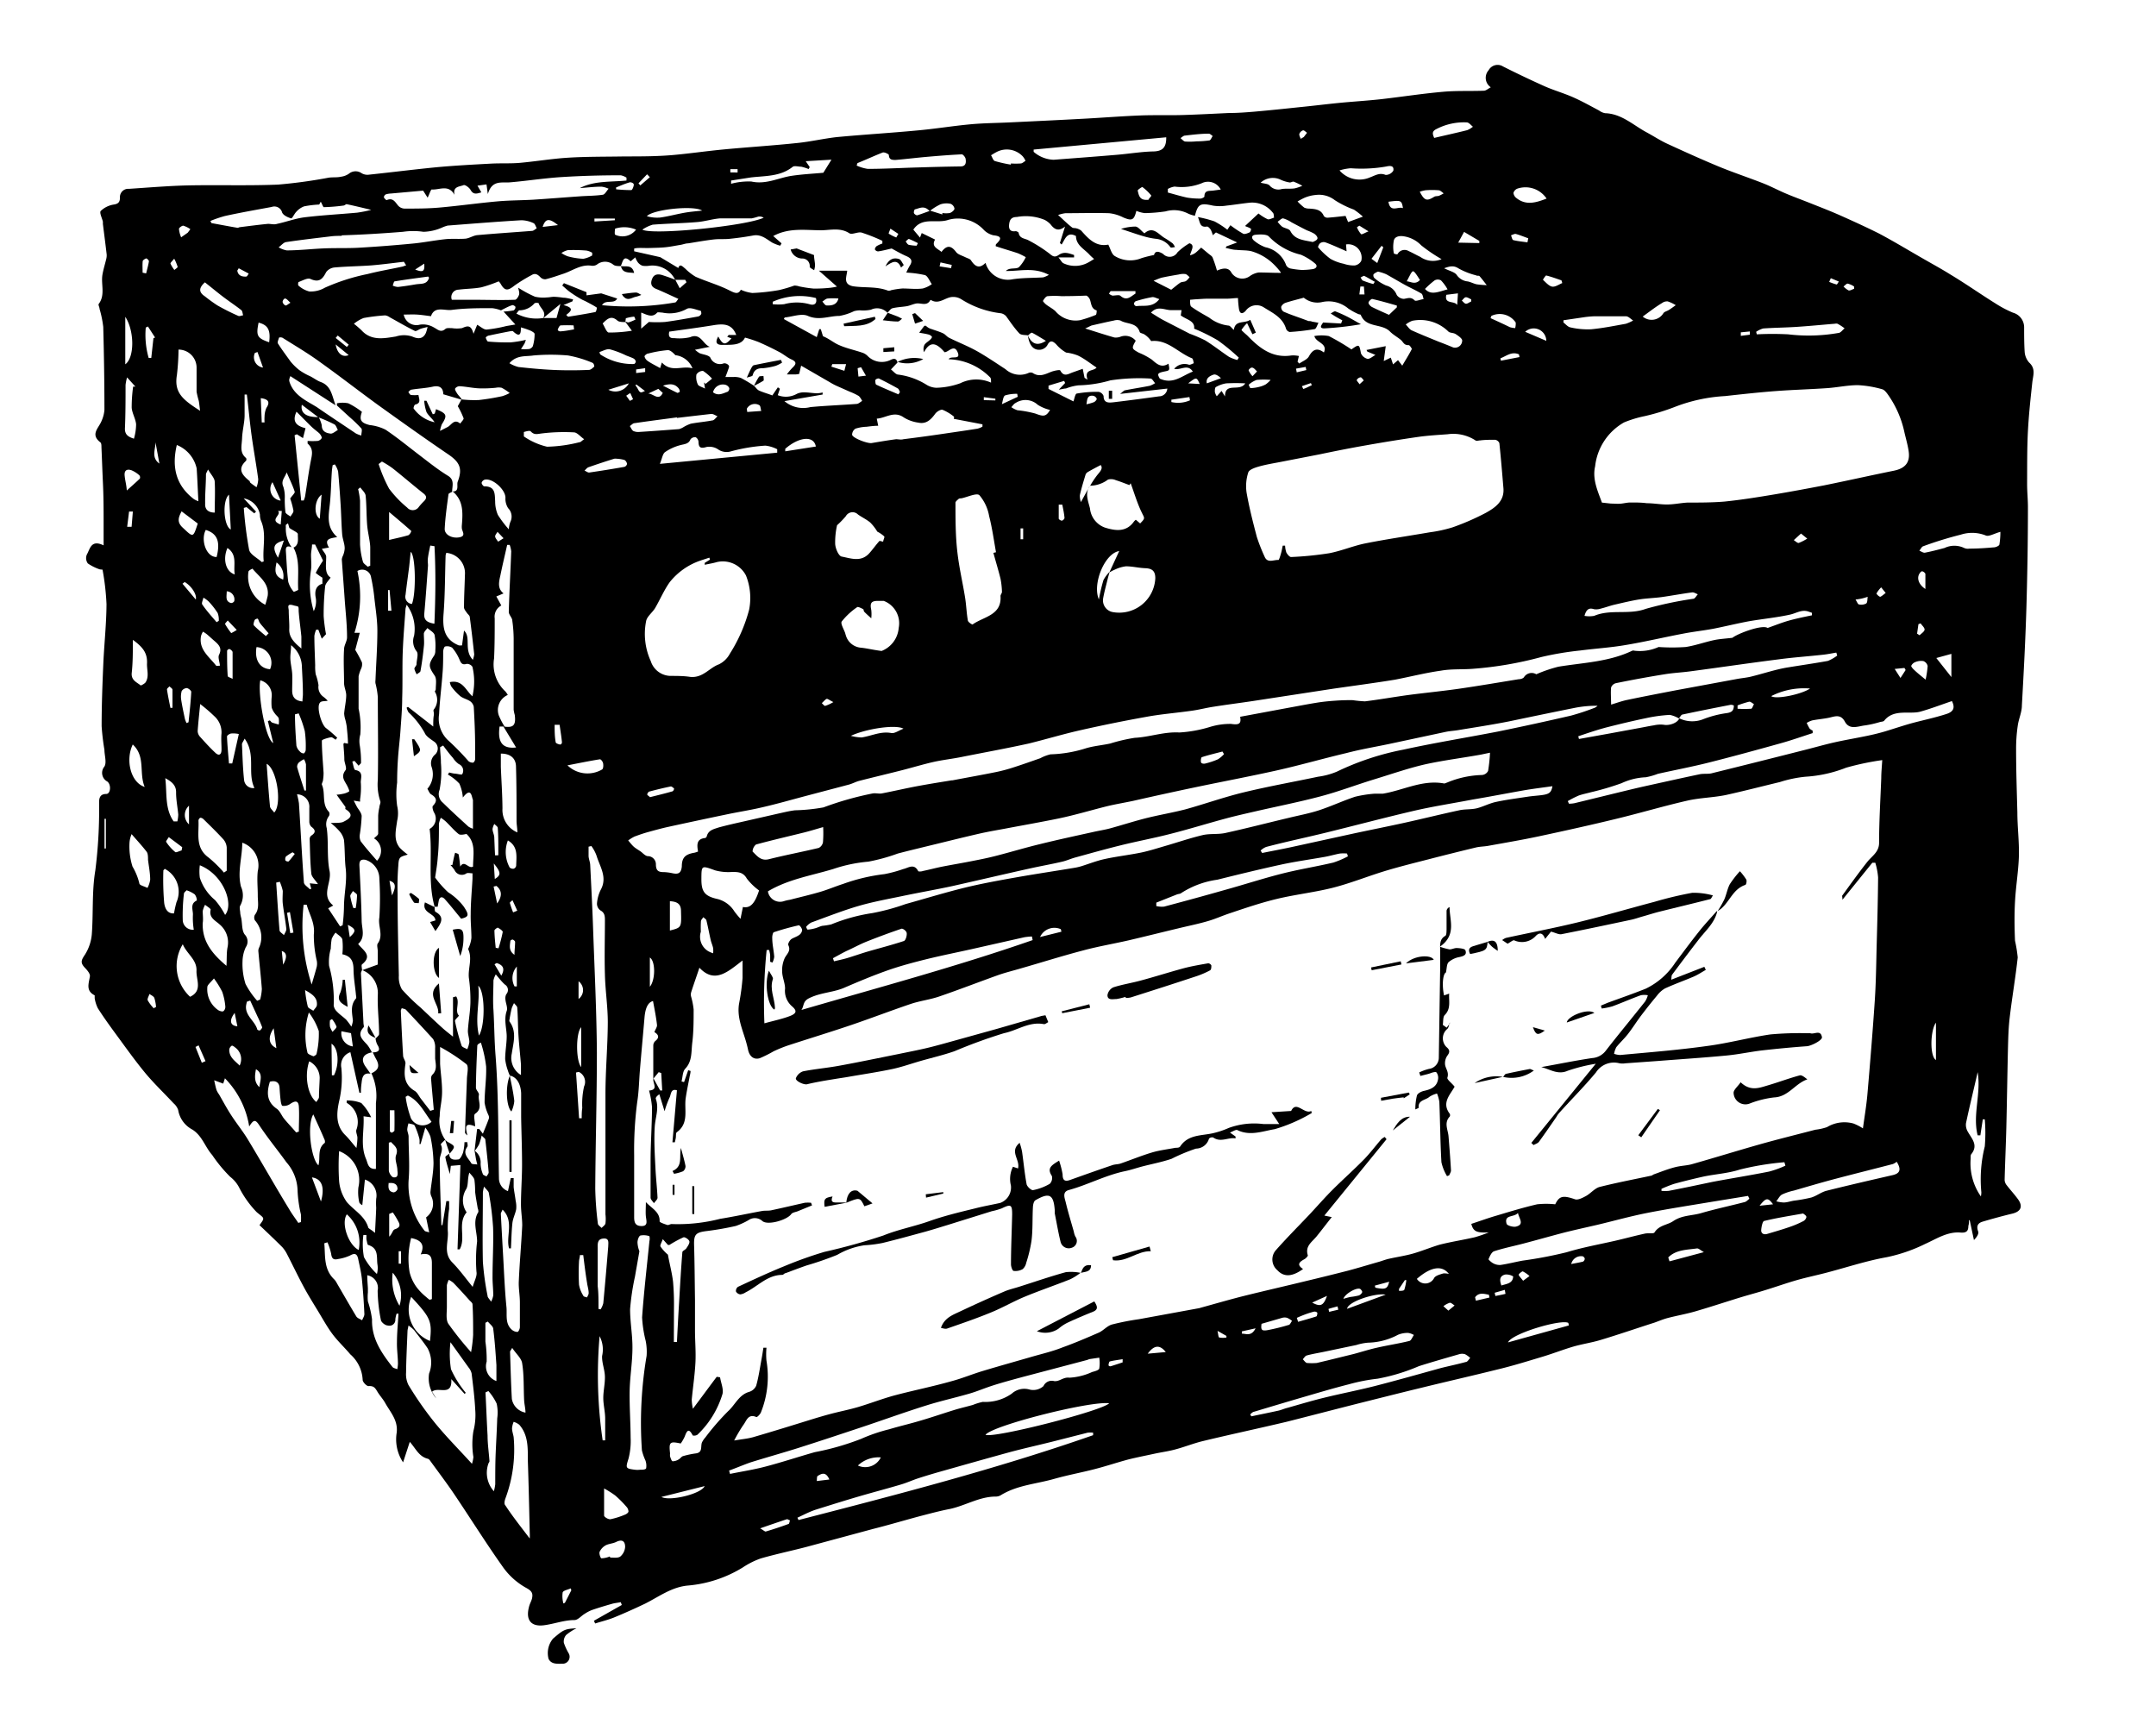 <svg id="Calque_1" data-name="Calque 1" xmlns="http://www.w3.org/2000/svg" viewBox="0 0 238.87 190.33"><title>Sans titre - 5</title><path d="M11.06,63.08a5.33,5.33,0,0,1-1.33-.66,1,1,0,0,1-.1-1c.35-.6.45-1.68,1.85-1,0-.85,0-1.56,0-2.26,0-1.51,0-3-.07-4.52s-.11-2.73-.17-4.09c0-.2,0-.47-.14-.56-1.12-.88-.15-1.58.15-2.35a3.67,3.67,0,0,0,.32-1.23c0-3.06-.05-6.13-.13-9.19a12,12,0,0,0-.41-2c0-.19-.17-.44-.09-.55.75-1,.23-2.17.41-3.24.1-.58.28-1.15.42-1.73a1.67,1.67,0,0,0,.05-.5c-.13-1.13-.28-2.26-.42-3.39l0-.25c-.1-.41-.4-1-.24-1.19a2.69,2.69,0,0,1,1.45-.71c.52-.08.67-.3.68-.74a.92.92,0,0,1,1-1c2.18-.14,4.36-.33,6.54-.38,3.33-.07,6.67.05,10-.09a56.41,56.41,0,0,0,5.61-.77c.44-.06.89,0,1.33-.1a2,2,0,0,0,.88-.33,1.16,1.16,0,0,1,1.4-.07,1.25,1.25,0,0,0,.75.18c2.48-.26,5-.58,7.44-.82,2-.19,4.08-.3,6.11-.41,1.06-.06,2.12,0,3.16-.08,1.82-.16,3.63-.47,5.45-.58,2.08-.13,4.17-.1,6.26-.14,1.76,0,3.53,0,5.28-.15s3.75-.44,5.63-.62c2.74-.26,5.49-.43,8.23-.72,1.48-.15,3-.51,4.43-.66,3-.28,5.91-.45,8.86-.73,2-.18,3.92-.5,5.88-.68,1.51-.14,3-.14,4.55-.22,2.74-.13,5.49-.26,8.23-.41,2-.11,4-.27,6.06-.35,1.59-.06,3.18,0,4.77-.05s3.33-.14,5-.22c.95,0,1.9-.07,2.84-.15,1.71-.15,3.42-.33,5.12-.51,1.43-.14,2.85-.32,4.27-.46s3.09-.24,4.63-.41c2.29-.26,4.58-.62,6.87-.82,1.5-.14,3-.06,4.53-.12.24,0,.48-.23.77-.38a1.26,1.26,0,0,1-.24-1.89,1.13,1.13,0,0,1,1.59-.42q2.28,1.15,4.62,2.2c1,.44,2.08.75,3.09,1.19s2,1,2.93,1.49a1.6,1.6,0,0,0,.67.3c1.83.06,3.1,1.31,4.58,2.11.78.42,1.52.91,2.32,1.28,1.89.87,3.79,1.73,5.72,2.53,1.6.66,3.24,1.2,4.85,1.83.85.33,1.65.76,2.49,1.12s1.69.67,2.53,1c1.2.48,2.41.94,3.6,1.47,1.44.64,2.88,1.3,4.28,2,1.6.85,3.15,1.79,4.72,2.69,1.07.62,2.15,1.2,3.2,1.86,1.67,1,3.31,2.16,5,3.21a12.24,12.24,0,0,0,1.9,1,1.68,1.68,0,0,1,1.24,1.59c0,.92,0,1.84.06,2.76a2,2,0,0,0,.5,1.18c.76.69.42,1.45.34,2.24-.2,1.85-.4,3.7-.49,5.55s-.07,3.8-.08,5.69c0,.89.1,1.78.09,2.67,0,3.57-.06,7.14-.16,10.71s-.3,7.42-.51,11.13c0,.76-.36,1.49-.46,2.26a17.56,17.56,0,0,0-.18,2.62c0,2.32.08,4.64.14,6.95,0,1.61.21,3.22.17,4.83s-.34,3.37-.43,5.07c-.08,1.44-.06,2.89,0,4.33a15.46,15.46,0,0,1,.3,1.85c-.24,2.21-.62,4.39-.88,6.59-.14,1.13-.17,2.28-.2,3.43-.07,2.93-.11,5.86-.18,8.79-.05,2-.14,3.9-.19,5.85a1,1,0,0,0,.24.59c.4.52.85,1,1.24,1.54.58.8.32,1.37-.65,1.6s-2.18.56-3.26.88c-.53.16-.73.48-.5,1.1.09.26-.19.66-.47.94l-.47-2.2h-.08c0,.21,0,.42-.07.63,0,.52-.16.8-.87.74-1.43-.12-2.63.68-3.89,1.25a17.77,17.77,0,0,1-4.28,1.48c-2.25.4-4.44,1.13-6.65,1.71-1.1.29-2.22.52-3.31.83s-2.36.76-3.54,1.12c-.86.27-1.74.5-2.6.76-1.67.51-3.32,1.06-5,1.55-1,.3-2.09.49-3.14.76-.5.13-1,.34-1.47.51-2,.64-3.94,1.31-5.93,1.91-1,.31-2.06.46-3.07.75-1.19.35-2.35.81-3.54,1.16-1.63.49-3.27,1-4.92,1.39-2.77.69-5.55,1.32-8.32,2-2.4.58-4.8,1.19-7.2,1.79-2.6.66-5.21,1.34-7.82,2-3.08.73-6.18,1.39-9.25,2.13-1,.24-2,.64-3,.91-.74.21-1.51.31-2.27.47-1,.22-2,.41-3,.66-1.23.33-2.45.74-3.69,1.06-1.5.39-3,.66-4.52,1.09-2,.57-4.1.69-5.92,1.81a1.09,1.09,0,0,1-.56.15c-1.8,0-3.35,1-5.07,1.37-1.09.21-2.17.5-3.25.78-1.77.47-3.53,1-5.29,1.44l-7.41,2c-1.65.43-3.33.78-5,1.26a8.94,8.94,0,0,0-2,1,13.85,13.85,0,0,1-6,2c-1.84.14-3.24,1.21-4.8,2-1.15.55-2.31,1.07-3.48,1.55-.67.27-1.39.44-2.08.66l-.14-.3,3.09-1.75-.11-.31c-.35.07-.71.1-1,.19-.74.21-1.47.43-2.2.68a4.07,4.07,0,0,0-.8.42c-.38.22-.73.67-1.11.69-1.18,0-2.29.44-3.43.58-1.42.17-2-.6-1.64-2,.07-.35.28-.68.35-1,.1-.51,0-.78-.59-1.11a7.79,7.79,0,0,1-2.58-2.26c-1.92-2.7-3.67-5.51-5.52-8.25-.85-1.25-1.77-2.46-2.66-3.69a.46.46,0,0,0-.2-.14c-1-.24-1.35-1.16-2-1.87l-.74,2.27a4.59,4.59,0,0,1-.71-3.28c.17-1.38-.7-2.27-1.28-3.31-.24-.43-.59-.8-.85-1.23s-.4-.67-1-.63c-.21,0-.65-.46-.64-.7a4,4,0,0,0-1.37-2.82c-.63-.75-1.36-1.43-1.95-2.21s-1.11-1.73-1.64-2.6-1.09-1.77-1.58-2.68c-.64-1.19-1.22-2.41-1.84-3.61a3.57,3.57,0,0,0-.53-.78c-.83-.83-1.68-1.63-2.52-2.43.65-.88.52-.73-.32-1.45a11.21,11.21,0,0,1-1.92-2.69,3.58,3.58,0,0,0-1-1.21,15.84,15.84,0,0,1-2-2.42c-.8-.9-1.11-2.15-2.22-2.83a3,3,0,0,1-1.55-2.16,1.71,1.71,0,0,0-.51-.74c-1.05-1.13-2.17-2.19-3.15-3.37-1.17-1.42-2.23-2.92-3.32-4.4-.66-.9-1.32-1.82-1.92-2.76a3.9,3.9,0,0,1-.35-1.11c0-.1,0-.29,0-.32-1-.5-.66-1.29-.53-2.1.05-.28-.29-.68-.54-.94-.54-.57-.44-.83,0-1.48a5.06,5.06,0,0,0,.75-2.22c.18-2.36,0-4.76.39-7.09a53.6,53.6,0,0,0,.42-7.48c0-.39,0-1,.79-1,.48,0,.58-1,.13-1.37a1.09,1.09,0,0,1-.33-1.67c.27-.46,0-1.23,0-1.85a26.32,26.32,0,0,1-.31-2.62c0-2.34.09-4.69.19-7,.1-2.17.34-4.34.35-6.52a27.6,27.6,0,0,0-.44-3.82ZM35.27,46.23l-1.83-1.39c-.17.91.47,1.39,1.86,1.37a3.21,3.21,0,0,1,.35.91c0,.68.48.86,1,.92.24,0,.52-.26.78-.4-.12-.22-.2-.53-.39-.63A17.92,17.92,0,0,0,35.27,46.23Zm24.92-11h1.47l.43-1.56-1.92,1.59c.44-.73-.35-1.11-.49-1.67a.68.68,0,0,0-.45,0,2.24,2.24,0,0,1-1.68.79c-.09,0-.18.18-.34.36A4.73,4.73,0,0,0,60.19,35.23Zm9.1.45c-.3,0-.68,0-.87-.15-.68-.61-1.12-.24-1.65.31.22.35.42.95.66,1a15.7,15.7,0,0,0,2.58-.2l-.74-1c.13,0,.28.11.4.07a4.82,4.82,0,0,0,.74-.31c-.06-.12-.12-.33-.17-.32a4.63,4.63,0,0,0-.9.18S69.3,35.54,69.29,35.68Zm-36.79,25c.68-.32.48-1,.5-1.51,0-.18-.51-.38-.94-.68l-.15-.51c-.16.11-.22.14-.24.18a.93.93,0,0,0,0,.24,3.55,3.55,0,0,0,.64,2.23c-.39-.17-.67-.14-.64.38.08,1.16.12,2.32.27,3.46a2.87,2.87,0,0,0,.61,1.1s.49-.17.49-.24C32.94,63.72,33.3,62.11,32.5,60.63ZM186,79.59A3.12,3.12,0,0,0,185,79.2a17,17,0,0,0-2.67.37c-1.44.3-2.86.64-4.28,1-1.07.28-2.13.64-3.19,1l.08.3,3.23-.58,3.53-.65c.51-.09,1-.2,1.53-.28a3.3,3.3,0,0,1,1.08-.07c.63.13,1.57-.2,1.74-.71a3.31,3.31,0,0,0,2.57.13,11.52,11.52,0,0,1,2.71-.71c.57-.09.76-.29.77-.84a.86.86,0,0,0-.34-.08c-1.79.35-3.57.7-5.35,1.08C186.25,79.18,186.16,79.44,186,79.59Zm-144.76,37c.65,0,1-.19.55-.88a2.25,2.25,0,0,1-.18-.64l0,0c.13-.17.4-.35.39-.52,0-1.45-.2-2.91-.14-4.35a2.74,2.74,0,0,0-1.71-2.72l1.7-.62v-1.52c0-.27-.12-.63,0-.81.67-.92,0-1.91.18-2.88a33.9,33.9,0,0,0,0-4.28,2.19,2.19,0,0,0-1.53-2.11c-.56-.1-.7.14-.68.64.1,2,.21,4.05.25,6.07,0,.89.46,1.85-.39,2.61.53.71,1.66,1.27.43,2.26-.1.09,0,.43,0,.65a1,1,0,0,0-.12.31c.09,1.85.19,3.69.28,5.54,0,.17.1.4,0,.49-.76.85-.09,1.35.42,1.92a4.48,4.48,0,0,1,.51.84c-1,.19-1.28.78-.67,1.62l.52.74c-.9-.15-.93.54-1,1.11a6.5,6.5,0,0,0-.06,1h-.17l-1-4.49a1.51,1.51,0,0,0-1,1.74,11.34,11.34,0,0,1-.25,3.7c-.27,1.25-.42,2.65.68,3.74.4.39.74.85,1.24,1.43a8.13,8.13,0,0,0,.11-1.11c0-.3-.19-.62-.12-.89a2.45,2.45,0,0,0-1.07-3s0-.11,0-.26a4.08,4.08,0,0,1,1.62.28,5.68,5.68,0,0,1,1.09,1.58l-.84-.11c.09,1.63-.38,3.22.28,4.74.19.44.2,1.15,1.09,1.09V127.2c0-1.67,0-3.33,0-5a5.91,5.91,0,0,0-.5-3.29c.77-.36.93-.78.57-1.49C41.56,117.14,41.42,116.84,41.28,116.55Zm9.87-72.32-2-.59c0-.76-.46-1-1.17-.84s-1.57.2-2.35.33c-.13,0-.24.17-.35.26.09.12.18.31.3.33a4.44,4.44,0,0,0,.82,0c.08.48.31.9-.35,1.06-.1,0-.23.4-.18.44a3.86,3.86,0,0,0,2.32,1.52c-.26-.41-.66-.71-.89-1.11A4.93,4.93,0,0,1,47,44.4l.25,0,.7,1.5.22-.08.14-.49c1.21.5,1.27.69.64,1.68a3.63,3.63,0,0,0-.2.73l.8-.41c.46-.2.74-1,1.44-.4.13-.21.42-.46.37-.6A9,9,0,0,0,50.72,45l.41-.75a13.41,13.41,0,0,0,1.9.07,25.54,25.54,0,0,0,2.62-.43,4.22,4.22,0,0,0,.82-.35,5.66,5.66,0,0,0-.89-.58,1.64,1.64,0,0,0-.66,0,14.27,14.27,0,0,1-1.6.07c-.79,0-1.57-.19-2.36-.24a.62.62,0,0,0-.53.25c-.06.13.11.37.21.54S51,44,51.15,44.23Zm4.41-9.88a3.85,3.85,0,0,0-1-.25c-1.51,0-3,0-4.52.2-.79.08-1.86-.45-2.25.69-.57-.07-1.06-.15-1.55-.18s-1,0-1.47,0a1.43,1.43,0,0,0,1.78,1.12,2.34,2.34,0,0,1,1.55.3c.45.23.77.63,1.3.16.15-.12.46-.07.69-.08a3.64,3.64,0,0,0,1.15,0c.58-.26,1-.39,1.26.63l.41-1c.38.21.73.55,1.05.53a14.88,14.88,0,0,0,2.18-.39l1-.17-1.31-1.43a10.19,10.19,0,0,0,1.11-.13.42.42,0,0,0,.21-.37c0-.09-.27-.25-.35-.21C56.37,33.92,56,34.14,55.56,34.35Zm67.4,29L124,61.05c-1.61.25-3,3.65-2.25,5.36a19.76,19.76,0,0,1,.5-2.13,3.74,3.74,0,0,1,.69-.93c-.06.24-.14.48-.2.72-.17.72-.38,1.44-.51,2.17a1.32,1.32,0,0,0,1,1.56A4,4,0,0,0,128,64.06c0-.78-.33-1.08-1.1-1.11s-1.43-.21-2.15-.21a3.91,3.91,0,0,0-1.24.37A3.4,3.4,0,0,0,123,63.37Zm-2.15-9.56a10.71,10.71,0,0,1,.83-1.24c.33-.39.62-.72.35-1.07-.57.3-1,.52-1.4.76a.61.61,0,0,0-.27.28c-.23.76-.47,1.53-.64,2.31a2,2,0,0,0,.12.75l1-1.82c-.58.84-.22,1.64,0,2.51a2.52,2.52,0,0,0,1.66,2.14c1.13.35,2.36.55,3.22-.68a1.88,1.88,0,0,1,.2-.19l.48.41c.6-.61.49-.55.17-1.23-.49-1-.82-2.14-1.22-3.22l-.14.2c-.5-.18-1-.39-1.5-.54a1.28,1.28,0,0,0-.87-.07A3.37,3.37,0,0,1,120.81,53.81Zm-65,26.65c1.11.19,1.41-.12,1.26-1.28a3.86,3.86,0,0,1-.12-.57c0-2.62,0-5.24,0-7.86a14.83,14.83,0,0,0-.15-2c0-.34-.4-.66-.39-1,.06-2.22.19-4.45.27-6.68a2.78,2.78,0,0,0-.17-.72l-.28,0c-.25,1.12-.52,2.24-.75,3.37-.16.72-.35,1.46.35,2l-.8.34.55,1a1.4,1.4,0,0,0-.73,1.43c0,1.48,0,3-.07,4.44A4.08,4.08,0,0,0,56,76.61a2.66,2.66,0,0,1,.26.38,1.82,1.82,0,0,0-1,2.26,8.56,8.56,0,0,0,.64,1.24l-.55,0c-.24,1.74.31,2.49,1.83,2.32Zm-6.5,45.83c-.15.17-.47.42-.43.5.32.61-.12,1.14-.12,1.69,0,2.41.11,4.82.18,7.23h.12l.43-2.66.31,0c0,.29,0,.58,0,.87a15,15,0,0,0-.15,2.4c.13,1.18-.56,2.46.52,3.54.79.8,1.45,1.73,2.24,2.69.19-.67.51-1.2.42-1.67a17.13,17.13,0,0,1,.07-3.36c0-1.09-.53-2.2.14-3.27,0-.08,0-.26-.07-.4-.1-.61-.22-1.22-.29-1.84a9.7,9.7,0,0,0-.08-1.33c-.07-.29-.36-.53-.56-.79-.23.71-.09,1.41-.36,1.85a2.33,2.33,0,0,0,.06,2.55c-1.05,1.23-.05,2.84-.77,4.1l-.24,0,.32-9.34-1.06.09-.11.91c-.2-.7-.39-1.28-.5-1.88,0-.09.28-.25.43-.38,0,.74.61.69,1,.64.21,0,.44-.48.54-.78a5.22,5.22,0,0,0,.15-1.13l.32,0c0,.17.07.39,0,.5-.59.79.13,1.28.44,1.84.07.12.43.09.66.13-.05-.21-.11-.42-.15-.63l-.15-.9a1.58,1.58,0,0,1,.67,1.43,3.11,3.11,0,0,0,.24,1.14c0,.13.27.19.41.29.09-.16.25-.32.24-.47-.1-1.2-.23-2.4-.37-3.61,0-.12-.19-.22-.4-.46a8.45,8.45,0,0,1-.3,1,6.11,6.11,0,0,1-.5.75l.29-2.47.24,0,.4.52c.24-.6.47-1.13.66-1.67.05-.13,0-.32-.08-.47a5.07,5.07,0,0,1-.39-1.3c0-1.35.22-2.69.17-4a13.82,13.82,0,0,0-.58-2.65c-.29.13-.4.24-.4.35-.07,1.55-.14,3.09-.15,4.64,0,.27.38.57.33.8-.14.68.48,1.49-.42,2.09-.22.15,0,.89,0,1.4-1.31-.55-1,.29-.86,1-.15-.13-.27-.24-.26-.34.06-2,.14-3.9.21-5.85,0-.58.24-1.43-.05-1.7a20.77,20.77,0,0,0-2.92-1.91c0,.72,0,1.3,0,1.88.06,1,.22,2,.22,3.06s-.25,1.81-.26,2.71A3.63,3.63,0,0,0,49.34,126.29Zm.78-71.87c.9.09.52-.69.66-1.07.56-1.46.22-2.16-1-3-2.62-1.78-5.2-3.62-7.78-5.47-2.15-1.56-4.25-3.2-6.41-4.74-1.36-1-2.78-1.83-4.19-2.72-.11-.08-.42-.09-.43,0s-.2.48-.11.61c.43.68.92,1.33,1.4,2A6.36,6.36,0,0,0,33.16,41a6.69,6.69,0,0,0,1.11.64c.45.2.82.52,1.26.68,1.13.41,1.24,1.42,1.64,2.58l-5-3.23a1.75,1.75,0,0,0-.13.42,1,1,0,0,0,.07.32c.52,1.44,1.88,2,3,2.7,1.45,1,2.88,1.94,4.32,2.91a3.1,3.1,0,0,0,.6.23c0-.27.13-.63,0-.79a16.33,16.33,0,0,0-1.34-1.29l-1.36-1.25v-.24a3.2,3.2,0,0,1,1.26,0,8.44,8.44,0,0,1,1.51.95c-.32.89-.12,1.22.86,1.46a5.23,5.23,0,0,1,1.75.51c1.3.87,2.52,1.88,3.77,2.83.56.43,1.11.86,1.68,1.28s1,.71,1.47,1c.76.45.47,1.14.46,1.78-.14.08-.38.16-.4.26-.17,1.28-.36,2.57-.42,3.86,0,.64.81,1.06,1.61.92s.31-.66.29-1a1.93,1.93,0,0,1,0-.34C51.29,56.75,51.34,55.4,50.12,54.42ZM83.54,42.74l0,0c.19.18.34.43.56.53.46.21,1,.35,1.47.54l.61-.9.23.16-.24.71a2.46,2.46,0,0,0,2.12-.15,1.79,1.79,0,0,1,.83-.16c.46,0,.92.09,1.38.1a2.82,2.82,0,0,0,.64-.09l0,.23-4.23.73a3.22,3.22,0,0,0,2.88.66c1.7-.16,3.41-.22,5.11-.35.21,0,.42-.22.62-.33a2,2,0,0,0-.36-.54,6.5,6.5,0,0,0-1-.48l-1.33-.59a6.91,6.91,0,0,1-.9-.47l-3.17-1.83-.22.92-.36.05-1,0a6.39,6.39,0,0,1,.62-.74c.4-.38.51-.64-.11-.92-.47-.21-.87-.57-1.33-.81-.75-.4-1.52-.77-2.3-1.11a15.08,15.08,0,0,0-1.52-.5c-.42.9-1.52.79-2.53.81-.66,0-.79-.31-.43-.93.52.95.76,1,1.46.21l-.47-.18.16-.2h.84c-.49-1.3-1.49-1.25-2.59-1.07-1.6.26-3.2.47-4.83.7-.11.48,0,.76.56.72a5.24,5.24,0,0,0,1.74-.1c1.2-.52,1.41.79,2.19,1.06L77,38.75a3.78,3.78,0,0,0,.51.38c.41.16,1,.2,1.19.49a1.15,1.15,0,0,0,1.5.63.63.63,0,0,1,.55.25c.08.13-.06.39-.12.58s-.17.46-.26.69c.28,0,.56,0,.85,0a2.21,2.21,0,0,1,.86.1A15.53,15.53,0,0,1,83.54,42.74ZM56.48,119.16l0,0c-.07-.18-.15-.35-.2-.53a5.58,5.58,0,0,1-.31-1.3c0-.83.16-1.65.17-2.48s-.34-1.88,0-2.85c.13-.35-.1-.83-.14-1.25a1,1,0,0,1,.09-.6.7.7,0,0,0-.16-1.08c-.34-.31-.62-.67-1-1.12a2.24,2.24,0,0,0-.26.67c0,1.08-.08,2.17,0,3.26.1,1.71.1,3.42.24,5.13.34,4.49.28,9,.37,13.52a1.51,1.51,0,0,0,1,1.43l.31-1.45.32,0c0,.34,0,.67,0,1,.05.5.16,1,.22,1.51a3,3,0,0,1,.06.95c-.1.52-.36,1-.42,1.53-.1.93-.11,1.87-.16,2.8h-.21c-.38-1.35.6-3-.72-4.29-.11.26-.19.36-.19.46.07,1.41.15,2.83.23,4.25.12,2,.19,4.06.39,6.07.09.85-.18,1.82.58,2.51a1,1,0,0,0,.64.26c.11,0,.27-.34.27-.53,0-.9,0-1.79,0-2.69s-.16-1.61-.12-2.41c.09-2.06.28-4.11.38-6.17,0-.77-.14-1.55-.14-2.33,0-1.46.12-2.93.12-4.4,0-1.74-.07-3.49-.1-5.24,0-.89,0-1.79,0-2.68C57.68,120,57.2,119.3,56.48,119.16ZM74.82,31l.49.93.75-.66L75.92,31H74.8a2.79,2.79,0,0,0-2.87-1.56,2.36,2.36,0,0,1-.75,0,1.18,1.18,0,0,1-.52-.39,2.1,2.1,0,0,1-.27-.54l-.52.44c-.84-.8-.86.09-1.1.53l0,0c-.28,0-.62,0-.81-.15a1.45,1.45,0,0,0-1.85,0,.92.92,0,0,1-.56.11c-1.18-.18-2.09.54-3.11.88-.66.22-1.3.45-2,.62a.73.73,0,0,1-.57-.23c-.3-.31-.58-.49-1-.22A17.83,17.83,0,0,0,57,31.64c-.76.61-1.09.6-1.55-.23a1.39,1.39,0,0,0-.2-.24,14.62,14.62,0,0,1-1.92.66c-.82.16-1.67.15-2.51.26a.82.82,0,0,0-.76,1.12h2.2c1.6,0,3.2.06,4.8,0,.16,0,.37-.33.44-.54s0-.41-.09-.8a13.05,13.05,0,0,0,1.86,1,4.17,4.17,0,0,0,1.33.08c.26,0,.53-.07.79-.07a9,9,0,0,1,1,.1c.37,0,.73.12,1.1.18l-.06.22-1,.42c1.31.33.76.73.3,1.09.12.1.18.2.23.2,1-.16,2-.32,3-.52.09,0,.2-.47.15-.5-.37-.25-.78-.45-1.17-.66-.21-.11-.43-.19-.62-.31a12.67,12.67,0,0,1-1.16-.74c-.31-.22-.58-.49-.87-.73l.19-.26,2.5,1v.35l1.63-.22,1.77.57c-.34.68-1.28.05-1.68.74a30.37,30.37,0,0,0,8.09-.3c.12,0,.23-.24.37-.4-.89-.4-1.68-.78-2.48-1.11-.6-.25-.62-.68-.4-1.17s.69-.49,1.14-.34S74.35,30.8,74.82,31Zm39.1,6.16c-.33-.07-.77,0-1-.24-.54-.58-1-1.27-1.45-1.89a1.06,1.06,0,0,0-.55-.32,10.47,10.47,0,0,1-4.42-1.56,1.66,1.66,0,0,0-.94-.25c-.81,0-1.51.89-2.41.34a.07.07,0,0,0-.07,0c-.39.74-1.06.28-1.6.39-.35.07-.67.23-1,.29-.53.09-1.08.1-1.6.23-.21.05-.37.33-.56.5h0a1.56,1.56,0,0,0-1.82-.34,4.12,4.12,0,0,1-1.23.07,2.82,2.82,0,0,0-.64.09A6.16,6.16,0,0,1,93,35c-1.15,0-2.25.54-3.49,0-.69-.31-1.68.08-2.54.17-.06,0-.11.16-.12.18l3.64,2,.28-.88.17,0,.24.78c.67.26,1.21.75,1.83,1,.8.35,1.67.53,2.49.81a1.45,1.45,0,0,1,.62.37,2.2,2.2,0,0,0,2.56.44c.39-.19.64-.16.76.29l0,0-.73.77c.27.2.53.56.8.57a7.81,7.81,0,0,1,3.18,1.15,2.23,2.23,0,0,0,1.06.31,8.53,8.53,0,0,0,2.64-.5,4,4,0,0,1,3.41-.07c0-.28,0-.5-.11-.59a6.71,6.71,0,0,0-4.59-2c.24-.45,1.39.15,1-.78s-1,0-1.45,0c-1-1.17-1.65-1.16-2.28,0a1.12,1.12,0,0,1,.05-.81c.15-.24.46-.39.67-.61s.17-.29.13-.34a.78.78,0,0,0-.38-.21c-.32-.08-.65-.13-1-.19.19-.26.38-.52.58-.77,0,0,.1,0,.16,0a1.46,1.46,0,0,0,.67.38c.41.15.84.27,1.24.46.24.11.42.37.66.49,1,.5,2.09.92,3.09,1.48s2.12,1.32,3.16,2a2.37,2.37,0,0,0,2.55.42.55.55,0,0,1,.47,0c.73.49,1.37.14,2.05-.13.32-.12.94-.25,1-.15.4.77.9.38,1.39.21l1.1-.39.2,1,.33.2c-.4-1.22.65-.89,1-1.34-.71-.47-1.36-1-2.06-1.33a5.14,5.14,0,0,0-1.31-.33,4.11,4.11,0,0,1-1.09-.9c-.37-.38-.7-.53-1,.1a1.08,1.08,0,0,1-.73.48c-.79.1-1.26-.46-1.42-1.57.47,1,1.1,1.17,2,.59-.52-.31-1-.62-1.5-.88C114.28,36.8,114.07,37,113.92,37.14ZM48.15,100.45l0,0c-.79-2.82-.2-5.74-.55-8.62A1.29,1.29,0,0,0,48.08,90c-.11-.21-.22-.61-.12-.72.54-.56.4-.92-.2-1.28-.19-.12-.27-.4-.41-.61A2.45,2.45,0,0,0,47.83,85a1.27,1.27,0,0,1,.31-1.35.92.92,0,0,0-.09-1.52c-.37-.27-.84-.55-1-.94a9.31,9.31,0,0,0-1.79-2.28,2.1,2.1,0,0,1-.21-.51l.15-.09L48,80.49c0-.51,0-.87.06-1.23s-.1-.49,0-.65a1.74,1.74,0,0,0,.11-2s.11-.17.11-.26c0-.5.12-1.11-.11-1.48-.68-1-.75-1.23-.07-2.24a1,1,0,0,0,.13-.55,7.1,7.1,0,0,0-.08-1.73c-.08-.3-.52-.52-.8-.77-.14.21-.37.4-.39.62,0,.47.06,1,0,1.42-.09.91-.21,1.81-.37,2.7,0,.15-.27.26-.42.39a2.43,2.43,0,0,1-.26-.61c0-.16.22-.33.24-.5,0-.49.25-1.16,0-1.45a1.8,1.8,0,0,1-.27-1.72A4.51,4.51,0,0,0,45.06,67a3.21,3.21,0,0,0-.13.43c-.11,1.61-.25,3.22-.31,4.83s0,3.4-.06,5.1c0,1.19-.11,2.39-.19,3.58-.07,1-.2,2-.27,3S44,85.8,44,86.7a9.57,9.57,0,0,0,0,2.57,3.63,3.63,0,0,1,0,1.67c-.13,1-.44,2.11.31,3a6.49,6.49,0,0,0,.87.74c-.88.25-1,.25-1.05,1.22a29.17,29.17,0,0,0-.08,3.1c0,3,.07,6.06.14,9.09a2.7,2.7,0,0,0,.34,1.52,20.42,20.42,0,0,0,2.05,2c.8.75,1.59,1.51,2.4,2.24.39.36.81.67,1.21,1v-4.37l.35-.09c.45.65-.2,1.63.31,2.13-.19.25-.48.47-.44.62a25,25,0,0,0,.73,2.7c.06.18.41.27.63.4a3,3,0,0,0,.23-.79c0-.43-.18-.87-.16-1.3.06-1,.25-2,.28-3.06a17.85,17.85,0,0,0-.17-2.74c-.12-1.07.42-2.14-.08-3.2,0-.06.09-.19.12-.3a3.51,3.51,0,0,0,.24-.94c0-.87-.1-1.74-.08-2.62,0-1.31.13-2.62.2-3.94,0-.2,0-.4,0-.6-.22,0-.49-.07-.66,0a.88.88,0,0,1-1.33-.36,5,5,0,0,0-.45-.56h.21c.07-.33.13-.67.21-1a2.42,2.42,0,0,1,.1-.36c.13.06.36.11.38.19.09.44.13.9.18,1.35.47-.79.89.28,1.42,0,0-1.27.36-2.62-.73-3.62-.33.07-.7.15-.88,0-.51-.41-.94-.93-1.41-1.38a4.36,4.36,0,0,0-.55-.41,2.81,2.81,0,0,0-.21.66c0,1.24,0,2.48-.13,3.71-.05.81-.2,1.61-.29,2.25a10.82,10.82,0,0,0,1.44,1.63,6.62,6.62,0,0,1,1.74,1.6c.59.9.59,1.12-.3,1.33-.63-.76-1.2-1.49-1.82-2.18-.27-.29-.56-.27-.66.19l-.12.66Zm24.24,19,.75,1.36.23,0-.11-1.93-.28-.1-.6.73c0-1.22,0-2.44,0-3.66a.7.7,0,0,1,.21-.51c.57-.44.29-.77-.09-1,.12-.31.32-.57.29-.8-.1-.89-.28-1.77-.44-2.64-.52.14-.84.68-.94,1.8-.17,2-.35,3.89-.51,5.84-.1,1.18-.11,2.35-.3,3.55a40.94,40.94,0,0,0-.34,5.87c0,2.29,0,4.58,0,6.87,0,.55.09,1,.83,1s.52-.58.47-1.06,0-1.06,0-1.59c.67.71,1.57,1.1,1.52,2.13,0,.12.57.31.89.41.14,0,.33-.13.48-.11a18.83,18.83,0,0,0,5.34-.58c1.56-.25,3.1-.59,4.65-.87.36-.06.73,0,1.08-.09,1.22-.26,2.43-.55,3.65-.82a4,4,0,0,1,.69,0l.11.29-1.61.66c-.24.09-.57.13-.7.31-.46.65-2.61,1.28-3.2.76a1.23,1.23,0,0,0-1.52-.1,7.88,7.88,0,0,1-1.42.65,32.37,32.37,0,0,1-3.27.57c-1.17.15-1.38.39-1.35,1.53.06,2,.07,4.07.1,6.1,0,1.13,0,2.25,0,3.38s.11,2.36.05,3.54c-.07,1.38-.28,2.75-.41,4.13a5.3,5.3,0,0,0,.13,1c1-1.33,1.81-2.44,2.64-3.54l.37.06c.1.65.44,1.38.24,1.93a10.33,10.33,0,0,1-2.75,4.43.7.7,0,0,1-.52.08c-.45-.89-.66-.5-.89.13a4.83,4.83,0,0,1-.44.76c-1.22-.26-1.32-.17-1.18,1.11a1.19,1.19,0,0,0,0,.33c.07.19.16.51.28.53a1.31,1.31,0,0,0,.68-.21c.17-.09.3-.31.47-.36a9.83,9.83,0,0,1,1.41-.3c.82-.1.51-.79.7-1.23a2.36,2.36,0,0,1,.36-.53,27.32,27.32,0,0,1,2.53-2.92c.78-.7,1.19-1.81,2.33-2.14a1.24,1.24,0,0,0,.78-.68c.26-.92.4-1.88.57-2.82.09-.46.16-.93.23-1.39l.34,0a7.68,7.68,0,0,0,0,1.44,10.61,10.61,0,0,1-.61,5.71c-.08.22-.43.57-.51.53-.94-.41-1.1.46-1.46.9a17.28,17.28,0,0,0-1,1.7c.86-.15,1.5-.2,2.1-.37,2.2-.64,4.39-1.32,6.58-2,.63-.19,1.26-.38,1.9-.55,1-.27,2.09-.48,3.12-.78,1.35-.4,2.66-.91,4-1.28,2.14-.57,4.31-1,6.45-1.61,1.15-.31,2.25-.77,3.38-1.11,1.86-.56,3.73-1.08,5.59-1.62,1.09-.31,2.2-.57,3.27-1,1.34-.48,2.67-1.05,4-1.63.52-.23.93-.75,1.46-.9a27.78,27.78,0,0,1,3-.59l6.71-1.23.16-.05c1.57-.43,3.14-.89,4.73-1.29,2.33-.58,4.67-1.11,7-1.68,1.51-.36,3-.73,4.53-1.12,1.17-.31,2.33-.67,3.5-1,.36-.11.72-.25,1.09-.33.85-.19,1.73-.32,2.57-.55,1-.28,2-.7,3-1,1.29-.33,2.62-.53,3.92-.83a14.21,14.21,0,0,0,1.55-.54c-1.35.07-1.72-.09-1.94-.94.91-.3,1.82-.63,2.74-.9,1.51-.45,3-.91,4.56-1.27a9.33,9.33,0,0,1,2,0c.45-.95.88-1,2.18-.56.32.12.84-.15,1.21-.35.52-.28.94-.82,1.48-1,1.89-.48,3.8-.84,5.71-1.25.13,0,.25-.13.38-.17.75-.27,1.5-.57,2.27-.77s1.38-.18,2-.37c2.47-.7,4.92-1.46,7.39-2.16,2.05-.58,4.13-1.09,6.19-1.63a6,6,0,0,0,1.3-.29,3.74,3.74,0,0,1,2.93-.4,5.69,5.69,0,0,1,1.05.54c.17-1.26.39-2.54.5-3.82.3-3.48.59-7,.82-10.45.13-2,.15-4,.2-5.94.07-2.54.14-5.07.16-7.6a7.72,7.72,0,0,0-.31-1.62l-.33,0-3.31,4.1c0-.34-.07-.44,0-.49.9-1.24,1.79-2.49,2.74-3.69.51-.65,1.3-1.08,1.32-2.09,0-2.4.15-4.8.24-7.2,0-.6.06-1.19.11-2a29.91,29.91,0,0,0-4,.84,14.71,14.71,0,0,1-4.5,1,13.54,13.54,0,0,0-2.84.59c-2,.48-4,1-6,1.44-1.42.29-2.89.3-4.3.63-2.62.6-5.2,1.37-7.81,2-2.83.69-5.68,1.32-8.53,1.93-1.87.4-3.76.72-5.64,1.06-.46.09-.94.08-1.4.19q-2.62.63-5.25,1.31c-1.56.4-3.13.79-4.67,1.25-2,.6-3.9,1.38-5.89,1.89s-4.16.75-6.21,1.24c-1.76.42-3.47,1-5.19,1.58-.84.27-1.65.65-2.5.89-1.09.32-2.21.54-3.31.81-1.84.44-3.67.9-5.51,1.33-1.67.38-3.38.67-5,1.11-2.33.61-4.63,1.34-6.94,2-.81.24-1.64.44-2.44.72-2.18.78-4.34,1.62-6.53,2.37-1,.35-2.11.48-3.14.82-2.19.74-4.35,1.57-6.55,2.32s-4.72,1.52-7.08,2.29a15.76,15.76,0,0,0-1.6.65,13.47,13.47,0,0,1-1.52.76c-.66.21-1.15-.19-1.31-.93-.06-.3-.14-.59-.22-.88-.41-1.43-1.07-2.8-.75-4.37a24.5,24.5,0,0,0,.36-2.71c0-.54,0-1.09,0-1.93-1.61,1.23-3.07,2.62-4.78.8-.33,1-.64,1.85-.92,2.74a.92.92,0,0,0,0,.46,8.21,8.21,0,0,1,.28,1.43c0,1.25,0,2.51-.16,3.75-.11,1,0,2-.77,2.81-.3.32-.28.93-.41,1.41l.28.07.46-1.32.26.09c0,.25-.09.51-.13.77-.14.73-.29,1.45-.4,2.18-.21,1.31.41,2.82-1,3.84-.12.09-.07.42-.11.64s-.07.31-.1.47l-.27,0c.17-1.91.33-3.82.5-5.76-.72-.22-.64.5-.83.83a10.73,10.73,0,0,0-.54,1.49l-.58-1.88c-.28.19-.43.38-.39.51.38,1.06-.06,2.07-.12,3.1-.09,1.52,0,3,.08,4.58.05,1.09.18,2.18.23,3.27,0,.2-.26.41-.4.61-.13-.21-.37-.41-.37-.62,0-1.34,0-2.67,0-4,0-2,.15-4,.16-6a10,10,0,0,0-.33-1.86C73,120.73,72.29,120,72.39,119.5ZM177.48,55.68l1,.11c.39,0,.78.05,1.18,0s.65-.12,1-.12c.6,0,1.2,0,1.8.08.76,0,1.53.15,2.29.14s1.47-.17,2.21-.21c1.36,0,2.73,0,4.08-.11,1.87-.19,3.73-.49,5.58-.8s3.67-.65,5.49-1c2.57-.52,5.14-1.1,7.71-1.62,1.28-.26,1.84-.93,1.64-2.2-.11-.74-.33-1.45-.49-2.18a11.3,11.3,0,0,0-1.84-4.11c-.16-.22-.38-.49-.61-.54a11.74,11.74,0,0,0-2.68-.45c-1.13,0-2.26.25-3.39.33-1.87.13-3.75.18-5.63.32s-3.79.35-5.69.56a18.13,18.13,0,0,0-5.62,1.22,23.8,23.8,0,0,1-3.28,1,12.51,12.51,0,0,0-2.3.7,6.38,6.38,0,0,0-3.2,4.86C176.39,53.12,177.06,54.49,177.48,55.68Zm-35.36,4.77h.26a2.63,2.63,0,0,0,.14.76c.11.21.36.51.53.5a37,37,0,0,0,4.22-.42c1.36-.26,2.66-.82,4-1.09,2.37-.47,4.77-.82,7.15-1.23a15.07,15.07,0,0,0,2.52-.55,27.47,27.47,0,0,0,3.69-1.61c1-.56,2.06-1.27,1.94-2.72-.14-1.68-.28-3.36-.45-5a.63.63,0,0,0-.47-.37c-.54,0-1.1,0-1.65.07-.18,0-.41.1-.53,0a4.5,4.5,0,0,0-3.09-.68c-1.08.08-2.16.14-3.23.29q-2.9.42-5.77.93c-1.72.3-3.44.64-5.15,1l-4.32.84c-.82.16-1.65.29-2.45.52-.43.12-1.06.34-1.16.65a4.92,4.92,0,0,0-.19,2.22c.29,1.66.71,3.3,1.14,4.93a19.74,19.74,0,0,0,.85,2.16c.32.79,1,.35,1.54.39.08,0,.22-.5.3-.78S142.06,60.7,142.12,60.45Zm58.63,7.72,0-.28-.37-.13c-.75-.27-1.37.18-2.05.33-1.49.33-3,.47-4.52.73-1.35.25-2.68.58-4,.84-1.09.2-2.19.32-3.28.53-2.17.41-4.31.92-6.48,1.28-1.64.28-3.31.38-5,.6a34.13,34.13,0,0,0-4.28.72,40.33,40.33,0,0,1-7.54,1.3c-1.19.1-2.4,0-3.58.21-1.71.24-3.39.67-5.1,1-2.27.37-4.56.67-6.84,1l-8.87,1.36c-1.45.22-2.9.4-4.35.63-.82.12-1.63.34-2.45.45-1.68.24-3.37.37-5,.67q-3.69.66-7.35,1.49c-1.91.43-3.79,1-5.7,1.47-2.49.55-5,1-7.49,1.5-1,.2-2.08.32-3.1.55s-2.23.59-3.35.88c-1.6.41-3.22.79-4.82,1.2-.4.1-.77.31-1.17.42l-4.89,1.29c-1.54.41-3.08.85-4.64,1.21-1.29.31-2.6.51-3.9.78q-3.37.7-6.75,1.44c-.66.15-1.31.33-2,.52s-1,.31-1.56.51a4.48,4.48,0,0,0-.72.44c.19.22.37.46.58.66s.52.37.78.55.52.51.81.53a.9.9,0,0,1,.9.9c0,.8.36.87.95.87a5.66,5.66,0,0,1,.92.13c.61.12.92,0,1-.75,0-1,.39-1.36,1.4-1.53a3.05,3.05,0,0,0,.4-.13c-.13-.73-.19-1.4.79-1.5a.29.29,0,0,0,.17-.17c.17-.71.78-.81,1.33-1,.88-.24,1.77-.44,2.66-.64l4-.91c.6-.13,1.19-.28,1.79-.35a20.38,20.38,0,0,0,3.15-.32A35.35,35.35,0,0,1,96.7,87.9c.35-.05.72.06,1,0,1.36-.26,2.71-.58,4.07-.83s2.45-.42,3.67-.62l.09,0c1.63-.31,3.26-.6,4.89-.93a18.13,18.13,0,0,0,1.92-.52c1-.32,2-.68,2.92-1a4.5,4.5,0,0,1,1.13-.43,14.22,14.22,0,0,0,3.89-.66c.88-.27,1.82-.34,2.73-.54a19,19,0,0,1,2.71-.63c1.66-.08,3.23-.69,4.94-.59a14.5,14.5,0,0,0,3.38-.61,7.57,7.57,0,0,1,2.36-.34c.86.13,1.15,0,1-.79l5.37-1c1-.18,2-.38,3-.54.7-.12,1.41-.19,2.11-.24s1.31-.07,2-.06a13.08,13.08,0,0,0,1.35.13c1.63-.2,3.24-.49,4.86-.71,1.84-.24,3.68-.42,5.51-.68,2.22-.32,4.43-.7,6.65-1.06.21,0,.5-.08.6-.23a1,1,0,0,1,1.36-.32,15.62,15.62,0,0,1,2.46-.84c2.75-.45,5.59-.53,8.17-1.77a.39.39,0,0,1,.24,0,5.06,5.06,0,0,0,2.68-.41,21.93,21.93,0,0,0,3,0c1.05-.16,2.07-.53,3.12-.76.6-.13,1.22-.16,2.06-.26.56-.46,3.3-1.5,3.9-1.09.9-.32,1.62-.61,2.37-.82S199.91,68.34,200.75,68.17ZM85.08,98.75a1.36,1.36,0,0,0,1.79,1.08,4.86,4.86,0,0,1,.66-.15c1.12-.29,2.25-.55,3.37-.88.84-.25,1.66-.6,2.5-.87A20.55,20.55,0,0,1,98,96.84a14.45,14.45,0,0,0,2.07-.56c.56-.12,1.19-.66,1.65.21,0,.09.37.07.55,0,.69-.14,1.38-.33,2.08-.47,1.22-.24,2.45-.44,3.67-.69.84-.16,1.68-.34,2.51-.56,1.58-.41,3.14-.88,4.72-1.26,1.94-.48,3.89-.9,5.84-1.33.64-.15,1.28-.24,1.91-.41,1.28-.35,2.55-.76,3.83-1.09,1.48-.38,3-.63,4.45-1,2.18-.6,4.32-1.37,6.52-1.9,2.72-.66,5.49-1.15,8.23-1.73a8.09,8.09,0,0,0,2.08-.56,30.09,30.09,0,0,1,7.37-2.44c3.47-.76,7-1.33,10.46-2q4.06-.83,8.12-1.77a25.7,25.7,0,0,0,2.65-.88,1.19,1.19,0,0,0,.29-.21,12.31,12.31,0,0,0-2.52.23c-2.45.49-4.89,1-7.34,1.51-1.82.36-3.65.64-5.48.94-.49.09-1,.11-1.48.21l-6.27,1.34c-1.57.33-3.14.59-4.7,1-2.59.61-5.15,1.35-7.74,1.93-3,.67-5.94,1.22-8.9,1.84-2.34.49-4.67,1-7,1.53-.94.2-1.9.36-2.84.58-1.82.45-3.62,1-5.46,1.38s-4,.76-6,1.14c-.93.17-1.86.33-2.78.54-1.83.42-3.66.88-5.48,1.32-1.18.29-2.36.57-3.54.88a20.38,20.38,0,0,1-3.27.9,16.46,16.46,0,0,0-3.87.81C89.93,97,87.33,97.4,85.08,98.75ZM100.41,30.2a7.24,7.24,0,0,1,.37-.74c.35-.52.23-.83-.35-1.08s-1.22-.62-1.64-.85c-.61.14-1.05.26-1.5.32a.42.42,0,0,1-.36-.22c0-.1.09-.3.21-.37a3.17,3.17,0,0,1,.62-.28l0-.3a19.48,19.48,0,0,0-2.29-.91c-.42-.12-1.06.27-1.37.07-1-.65-2.09-.34-3.1-.33-1.77,0-3.6-.31-5.33.64l.92.81-.15.26a4.67,4.67,0,0,1-.9-.35c-.65-.41-1.23-.94-2.1-.78s-1.74.28-2.62.37c-.58.06-1.17,0-1.75.07-.95.11-1.88.28-2.82.43-.27,0-.54.11-.81.16-.56.09-1.12.21-1.69.27s-1,.06-1.56.08-.81,0-1.22,0c-.23,0-.47,0-.71.07v.3l2.89.65,2,1.2c.18-.54.49-.15.79.09a5.75,5.75,0,0,0,1.13.88c1.23.54,2.53.9,3.72,1.5.63.32,1,.48,1.29-.06a4.29,4.29,0,0,0,1.28.36,22.4,22.4,0,0,0,2.94-.32A15.41,15.41,0,0,0,88,31.64a1.62,1.62,0,0,1,.55.09,14.36,14.36,0,0,0,1.58.24A16,16,0,0,0,92,31.88a6.73,6.73,0,0,0,.73-.13l-2-1.76h3.13c0,.18-.08.45-.11.72-.08.57.14.87.74,1,1.3.2,2.66,0,3.92.5.08,0,.21,0,.32-.06a9.13,9.13,0,0,1,1.26-.19c.75,0,1.51.1,2.25,0a3.14,3.14,0,0,0,1-.48c-.25-.34-.43-.87-.75-1A12.07,12.07,0,0,0,100.41,30.2ZM78.66,62l-.07-.22c-.32.11-.65.21-1,.33a7.37,7.37,0,0,0-3.4,2.4c-.63.89-1.06,1.92-1.61,2.86-.31.51-.92.94-1,1.47a7.25,7.25,0,0,0,.52,4.4,2.34,2.34,0,0,0,2.15,1.64c.74,0,1.51,0,2.22.11,1.42.14,2.1-1,3.18-1.39a2.75,2.75,0,0,0,1.22-1.19A17.39,17.39,0,0,0,83,67.54a6.74,6.74,0,0,0-.35-3.78,2.89,2.89,0,0,0-3.22-1.49c-.44.13-.9.2-1.35.3l0-.21Zm-42,29.17c.66,0,1.06,0,1.34-.1.63-.32,1.38-.72.28-1.43-.05,0,0-.17,0-.23-.18-.26-.37-.51-.56-.77l-.43-.6a3.73,3.73,0,0,0,.67-.09,1.89,1.89,0,0,0,.72-.27c.06-.06-.11-.42-.21-.62-.28-.55-.75-1-.19-1.73.17-.22-.1-.76-.13-1.15,0-.59-.07-1.19-.1-1.78,0,0,0,0,.1-.09l.4.08c0-.65-.08-1.26-.13-1.87a7.37,7.37,0,0,0-.16-.79,2.8,2.8,0,0,1-.13-.69c.06-.68.22-1.35.23-2,0-.45-.23-.9-.24-1.35,0-1.25-.08-2.51,0-3.76,0-.45.34-.9.33-1.34,0-1.3-.14-2.6-.24-3.9-.11-1.57-.23-3.14-.34-4.71a1.16,1.16,0,0,1,.11-.38,2.41,2.41,0,0,0,.21-.84c0-.53-.23-1-.28-1.57-.08-1-.1-2.07-.16-3.1-.08-1.29-.17-2.59-.29-3.87a2.69,2.69,0,0,0-.36-.77l-.24.08a7,7,0,0,0-.1.8c-.07,1.09-.09,2.18-.19,3.26-.12,1.36-.52,2.75.79,3.91-.68.14-1.53.15-.91,1.16l-.79.14c.2.36.49.63.48.9,0,.91-.21,1.83.49,2.29-.25.37-.58.65-.61,1a29.83,29.83,0,0,0-.16,3.27,17.49,17.49,0,0,0,.26,2l-.47.5-.38-1h-.24a2.57,2.57,0,0,0-.2.69c0,1.09.06,2.17.09,3.26a5.11,5.11,0,0,0,.06,1,6.15,6.15,0,0,1,.31,1.21,1.31,1.31,0,0,0,.56,1.29,4,4,0,0,1,.46.42c-.32.08-.72,0-.87.23-.4.47.17,2.44.69,2.81a15.31,15.31,0,0,1,1.23,1.06l-.17.22c-.18-.1-.38-.3-.53-.27-.36.07-1,.25-1,.38,0,1.19.12,2.38.19,3.57a5.12,5.12,0,0,1-.06.78c0,.18-.18.41-.12.54.42.95-.06,2.14.78,3a.48.48,0,0,1,0,.45,1.5,1.5,0,0,0-.25,1.34c.22,1.58,0,3.23.32,4.79.24,1.29-1,2.67.4,3.79l-.56.31,1.32,2,.28-.12a19,19,0,0,0,.15-2c0-1.45.36-2.86.19-4.31-.12-1-.08-2.11-.19-3.15a2.2,2.2,0,0,0-.53-1A6.94,6.94,0,0,0,36.66,91.19Zm105.24-61a7.48,7.48,0,0,0-.81-.92,5.83,5.83,0,0,0-2.49-1.43c-.53-.11-1.09-.08-1.63-.14-.39,0-.78-.14-1.17-.21l.07-.17,1.2-.44-2.35-1.11-.35.31a3.07,3.07,0,0,0-.22-.6c-.1-.15-.3-.38-.43-.36-.82.13-.75-.49-1-1.05a12.55,12.55,0,0,1,1.84.48,9.54,9.54,0,0,1,1.42.92l.34-.5a11.9,11.9,0,0,0,1.41.94c.18.09.5-.05.73-.15a.52.52,0,0,0,.14-.4,2.58,2.58,0,0,0-.56-.25.3.3,0,0,1-.08-.07l1.47-1.37a5.29,5.29,0,0,0,1,.63c.19.08.49-.1.73-.17-.05-.19,0-.44-.16-.57a2.89,2.89,0,0,0-2.58-1.08c-.85.09-1.69.23-2.54.32a4.67,4.67,0,0,1-1.49,0c-1.4-.31-1.66-.2-2,1.12a3.07,3.07,0,0,1-.76-.24,3.39,3.39,0,0,0-2.5-.24,17.69,17.69,0,0,1-2.3.19,3.57,3.57,0,0,1-.93-.25c-.26,1.05-.49,1.13-1.45.73a4.51,4.51,0,0,0-1.57-.47c-1.61-.05-3.23,0-4.84,0a3.84,3.84,0,0,0-.81.2c.58.52,1.05,1,1.55,1.38.11.09.32.05.48.1a1.45,1.45,0,0,1,.53.25c.82.93,1.65,1.82,3,1.55.24.46.35,1,.68,1.24a3.29,3.29,0,0,0,3,.26,13.29,13.29,0,0,1,1.39-.35c.1-.39.38-.5,1-.12a1,1,0,0,0,1.6-.18,6.82,6.82,0,0,1,1.32-1c.63.19.23.72.06,1.33a1.54,1.54,0,0,0,.74-.38c.23-.2.44-.41.5-.47l.82.68c.16.14.38.25.45.43a13.5,13.5,0,0,1,.48,1.44c.82-.36,1.33-.29,1.6.22a1.42,1.42,0,0,0,2,.42,2.31,2.31,0,0,1,1-.43C140.12,30.18,140.89,30.23,141.9,30.23Zm23.18,53.22-1,.21c-1.94.35-3.9.6-5.82,1s-4,1.13-6,1.74-3.93,1.35-5.93,1.88c-2.41.64-4.86,1.12-7.29,1.68-1.08.25-2.16.49-3.23.78-2.05.55-4.07,1.18-6.12,1.7-1.82.47-3.66.81-5.48,1.26s-3.41.9-5.12,1.37c-.47.13-.92.34-1.4.45-1.11.26-2.23.46-3.34.7-2.94.65-5.87,1.34-8.81,2-1.85.4-3.71.72-5.56,1.11-1.64.34-3.29.64-4.9,1.11s-3.47,1.19-5.19,1.82a1.81,1.81,0,0,0-.58.49s.12.31.18.3a4.21,4.21,0,0,0,.86-.16c.25-.07.49-.2.75-.26a7.86,7.86,0,0,0,1-.16,19.58,19.58,0,0,1,4.54-1.25,24.17,24.17,0,0,0,3.69-1c2.19-.61,4.37-1.28,6.57-1.82,1.88-.46,3.79-.8,5.69-1.14,2.15-.38,4.31-.7,6.46-1.06a6.11,6.11,0,0,0,.74-.17c.87-.27,1.72-.61,2.6-.8,1.32-.29,2.67-.44,4-.71.92-.19,1.81-.48,2.71-.74,1.38-.4,2.75-.87,4.14-1.2.81-.19,1.68-.06,2.49-.23,2.33-.51,4.64-1.11,7-1.67,1.14-.28,2.29-.49,3.4-.85,1.37-.45,2.67-1.06,4-1.5a13.08,13.08,0,0,1,2.17-.34c.3,0,.61,0,.91,0,2.26-.37,4.39-1.58,6.8-1.13.09,0,.2-.07.31-.1a10.71,10.71,0,0,1,3.87-.84.84.84,0,0,0,.68-.45A17.71,17.71,0,0,0,165.08,83.45ZM145.62,37.23a4.46,4.46,0,0,1,1.6,0,25,25,0,0,1,2.51,1.48c.86-.61.87-.57,1.05.42a1.07,1.07,0,0,0,.75.63c.26,0,.57-.28.86-.44l-.9-.37s0,0-.09-.18l2.13-.42L153.31,40l.78-.38.25.75.55-.47.47.61c.38-.65.75-1.23,1.06-1.84,0-.07-.24-.44-.34-.43-.4,0-.5-.13-.73-.43s-.94-.66-1.34-1.07c-.9-.94-2.65-.37-3.24-1.84,0-.07-.21-.06-.31-.12a7.09,7.09,0,0,1-1.08-.6,3.4,3.4,0,0,0-2.93-.71,2.35,2.35,0,0,1-2-.49c-.79.22-1.39.36-2,.56a.84.84,0,0,0-.5.44.6.6,0,0,0,.25.54c.65.29,1.33.52,2,.76l.78.29c.12,0,.25,0,.38.06l.72.13c-.14.25-.25.67-.43.7a25.63,25.63,0,0,1-2.76.32.59.59,0,0,1-.4-.34c-.37-1.28-1.5-1.77-2.49-2.4a1.48,1.48,0,0,0-2,.41c-.39.4-.64.29-.73-.21a11.52,11.52,0,0,1-.11-1.22c-.42,0-.8.07-1.19.07-.7,0-1.4,0-2.11,0-.48,0-1,.05-1.44.07l-.57.05c0,.26,0,.64.12.75.62.46,1.31.83,2,1.23a4.24,4.24,0,0,0,2.14.88c.18,0,.35.28.59.48.16-1.14,1.17-.67,1.82-1.12l.62,1.42-.38.18-.59-1.23a4,4,0,0,0-.62.75c0,.06.3.31.47.47a2.5,2.5,0,0,1,.24.22c1.32,1.36,2.74,2.46,4.82,2.14a3.06,3.06,0,0,1,.83.06l-.15.63.19.21c.36-.26.87-.44,1.07-.8.42-.76.9-1,1.66-.43C147.12,38,145.82,38,145.62,37.23ZM39.28,84.3l-.25.07c.11.33.18.92.34.94,1,.17.54,1,.61,1.45a8.61,8.61,0,0,1-.09,1.82,1,1,0,0,1,0,.23l-.7-.11c.16.31.26.51.37.71s.5.65.51,1a17.27,17.27,0,0,1-.2,2,1.31,1.31,0,0,0,.1.8c.56.74,1.18,1.43,1.8,2.15a1.6,1.6,0,0,0-.33-2.48c.16-.18.45-.34.46-.53,0-.67,0-1.35,0-2a5.58,5.58,0,0,1,.13-.9c0-.23.18-.51.1-.7a5.82,5.82,0,0,1-.27-2.35c.06-3,0-6.11,0-9.17a9.06,9.06,0,0,0-.26-1.53,1.2,1.2,0,0,1,0-.33c.07-1.83.21-3.66.21-5.49,0-1.23-.21-2.47-.34-3.7A19.66,19.66,0,0,0,41.12,64a1,1,0,0,0-1.52-.74,13.25,13.25,0,0,1-.33,6.85h.59L39.36,72a14.47,14.47,0,0,1,.74,1.38,1.18,1.18,0,0,1-.08.68,4.15,4.15,0,0,0-.29.86c0,1.15,0,2.31,0,3.59a9.62,9.62,0,0,1,.19,2.86,2.75,2.75,0,0,0-.06,1.21A11.22,11.22,0,0,1,40,84.5c0,.09-.15.19-.27.33ZM173.7,88.75l.13.29a3.28,3.28,0,0,0,.63-.06l5-1.22c.95-.23,1.89-.46,2.84-.67,2-.44,4-.89,6-1.31.46-.1,1,0,1.42-.13q5.06-1.25,10.09-2.53c1.17-.29,2.33-.63,3.5-.89s2.41-.47,3.61-.72c.62-.13,1.25-.28,1.86-.46,1-.3,2-.64,3-.92,1.26-.34,2.53-.6,3.78-1,.92-.27,1.06-.74.7-1.46-1.18.4-2.32.84-3.5,1.17s-2.94-.34-4,1c-.09.11-.31.11-.47.15a11.49,11.49,0,0,1-1.62.37c-.79.08-1.74.56-2.27-.41-.43-.8-1-.62-1.61-.47s-1.35.2-2,.33a2.63,2.63,0,0,0-.62.28,6,6,0,0,0,.32.62,1.2,1.2,0,0,0,.34.23l0,.28c-1.19.38-2.36.8-3.56,1.13-2.69.75-5.39,1.49-8.1,2.17-1.81.45-3.66.8-5.49,1.21a7.62,7.62,0,0,1-1.33.38,7.05,7.05,0,0,0-2.7.66,30,30,0,0,1-3.39,1c-.46.13-.92.21-1.36.37A11.36,11.36,0,0,0,173.7,88.75Zm-63.64-27.5.29-.07c-.24-1.33-.42-2.68-.76-4a4.85,4.85,0,0,0-1.08-2.32c-.3-.28-1.32.21-2,.35-.11,0-.24,0-.32.08s-.34.27-.33.41c0,1.82,0,3.66.21,5.47s.58,3.32.85,5c.14.85.16,1.71.31,2.56,0,.18.48.49.53.45,1.21-.87,3.24-1,3.09-3.15,0-.15.17-.32.16-.47a8.81,8.81,0,0,0-.16-1.45C110.61,63.15,110.32,62.2,110.06,61.25ZM80.78,162.92l.1.37c1.31-.27,2.63-.47,3.92-.81,1.83-.48,3.64-1.08,5.47-1.6a29.1,29.1,0,0,0,5.13-1.47,18.63,18.63,0,0,1,3.13-1.07c1.13-.34,2.28-.6,3.41-.94,1.31-.38,2.6-.83,3.91-1.23.64-.19,1.29-.34,1.93-.52a6.44,6.44,0,0,1,1.11-.34,5.08,5.08,0,0,0,3.2-.91,2.08,2.08,0,0,1,2-.45,1.69,1.69,0,0,0,1.52-.39,1,1,0,0,1,1.19-.55c.61.06,1-.47,1.68-.38A6.93,6.93,0,0,0,121,152c.29-.08.73-.19.79-.38a3.8,3.8,0,0,0,0-1.21l-1.08.16a2.34,2.34,0,0,0-.24.09l-7.13,1.88c-1.07.29-2.15.58-3.2.91s-1.8.67-2.72.94c-1.62.47-3.27.83-4.87,1.34-2.42.76-4.81,1.63-7.22,2.43-2.22.74-4.45,1.48-6.68,2.19-1.82.58-3.66,1.09-5.49,1.66C82.34,162.3,81.57,162.63,80.78,162.92Zm-28.49-.75a3.5,3.5,0,0,0,.16-.75,8.92,8.92,0,0,1,0-2.87,7.13,7.13,0,0,0,.2-2.4c-.07-1.35-.24-2.69-.4-4a1.67,1.67,0,0,0-.34-.66l-2-2.79a10.66,10.66,0,0,0,.06,3,11.76,11.76,0,0,0,1.63,2.6l-.12.13L50,152.79c.13,2-1.48.77-2.13,1.4l.46.73a3.37,3.37,0,0,1-.79-2.75,3.34,3.34,0,0,0-.17-2.81c-.46-.69-1-1.35-1.49-2a4.11,4.11,0,0,0-.62-.51c-.05.28-.1.44-.11.59-.06,1.54-.14,3.09-.16,4.63a2.66,2.66,0,0,0,.26,1.36,37.7,37.7,0,0,0,2.7,3.91C49.26,159,50.73,160.45,52.29,162.17Zm141.53-29.36-.15-.32-3.93.64c-2.44.41-4.88.78-7.31,1.26-1.81.36-3.6.86-5.4,1.29-1.24.29-2.49.56-3.72.87-1.5.39-3,.82-4.49,1.21-1.1.29-2.21.51-3.28.86-.28.09-.48.55-.62.88,0,.07.32.36.54.47a1.49,1.49,0,0,0,.79.17c.82-.12,1.63-.33,2.45-.48a46.68,46.68,0,0,0,4.88-.93c1.77-.54,3.58-.86,5.37-1.27,1.09-.25,2.18-.55,3.28-.79.37-.09,1,.05,1.09-.15.51-.8,1.42-.8,2.05-1.23,1-.68,2.09-.59,3.13-.9,1.58-.46,3.21-.8,4.81-1.22C193.5,133.12,193.65,132.93,193.82,132.81ZM65.52,93.73l-.31.07c0,.33,0,.67,0,1s.16.66.18,1c.12,2.45.25,4.9.33,7.35.16,4.49.38,9,.41,13.46,0,5-.15,10-.18,15.07a36,36,0,0,0,.29,3.87c0,.17.26.33.41.49.15-.16.39-.31.43-.5a4.17,4.17,0,0,0,0-1c0-4.43,0-8.86,0-13.28,0-2.68.25-5.35.26-8,0-1.77-.28-3.54-.32-5.32-.06-2,0-4,0-5.95,0-.45,0-.86-.5-1.13a.92.92,0,0,1-.38-.76,4.14,4.14,0,0,1,.41-1.51c.78-1.4-.09-2.57-.46-3.8A4.17,4.17,0,0,0,65.52,93.73ZM69.41,20v-.32a1.87,1.87,0,0,0-.63-.26c-2.2,0-4.4.06-6.6.2-1.89.12-3.78.42-5.67.58-.94.08-2-.29-2.46,1.3l-.15-1.07-1,.14.43.74c-.52.16-.89.28-1.2-.28-.14-.25-.61-.59-.77-.52-.43.18-1.22.13-1,1.08-.66-1.2-1.68-.53-2.52-.6-.11,0-.25.48-.46.91l-.5-.78-3.58.32a2.13,2.13,0,0,0-.57.1.42.42,0,0,0-.2.32c.06.13.26.33.32.31.68-.3.92.2,1.26.61a1,1,0,0,0,.71.33c1.31,0,2.62,0,3.93-.12,2.13-.19,4.24-.49,6.37-.68,1.33-.12,2.68-.11,4-.19,1.71-.11,3.43-.25,5.14-.37.83-.06,1.67-.05,2.49-.17.26,0,.46-.44.68-.67a2.63,2.63,0,0,0-.79-.23c-.8,0-1.6.1-2.4.16C65.86,20,67.67,20.18,69.41,20Zm40.91,7.28c0-.11,0-.21.07-.26.55-.53.65-.85-.31-.95a2.16,2.16,0,0,1-1.07-.59,3.91,3.91,0,0,0-3.92-1.13c-1.31.47-2.9-.39-3.9,1.09l.74.88.19-.5,1.48.72c-.46.8.3,1,.71,1.37.59-.78,1.06-.72,1.61,0,.2.28.63.39,1,.57s.55.19.67.38c.45.68.92.95,1.6.26a2.57,2.57,0,0,0,3,1.82c1.11-.17,2.26-.14,3.38-.21a2.74,2.74,0,0,0,.64-.28c-1.68-.89-3.24-.39-4.77-.43a.88.88,0,0,1,.48-.24c.35-.07.8,0,1-.21a4.26,4.26,0,0,0,.73-1.08,8.16,8.16,0,0,0-.89-.44C112,27.8,111.14,27.55,110.32,27.28ZM37.86,26.07v.06c-.39,0-.78,0-1.17.05-1.66.2-3.32.39-5,.64-.29.05-.54.38-.82.58a2.63,2.63,0,0,0,.9.34c1.36,0,2.71-.16,4.07-.22s2.67,0,4-.08q2.91-.17,5.82-.45c1.23-.11,2.44-.36,3.67-.49.74-.08,1.5,0,2.25-.06.44-.05.86-.35,1.3-.39,2-.18,4-.31,6.06-.47.18,0,.35-.19.53-.29-.12-.2-.19-.5-.36-.57a3.29,3.29,0,0,0-1.35-.32c-2.72.16-5.44.38-8.16.59a3.83,3.83,0,0,0-.62.22,5.42,5.42,0,0,1-2.07.47,7.77,7.77,0,0,0-2.26,0C42.42,25.86,40.14,26,37.86,26.07ZM203.55,72.63l-.1-.33c-.5.08-1,.19-1.52.24-1.63.18-3.26.29-4.89.51-3.24.41-6.48.89-9.72,1.32-.94.13-1.89.17-2.82.32q-2.75.44-5.48,1a.77.77,0,0,0-.52.47c-.06.58,0,1.17,0,1.9.64-.19,1.2-.4,1.79-.52,1.81-.38,3.64-.73,5.46-1.08l6.7-1.24c.54-.1,1.1-.14,1.63-.28,1.34-.33,2.65-.78,4-1s3-.46,4.44-.72A4.73,4.73,0,0,0,203.55,72.63ZM52.34,77.14a7,7,0,0,0,0-3.27.73.73,0,0,0-.64-.32c-.55.16-.65-.15-.82-.54a4.87,4.87,0,0,0-.78-1.25,1,1,0,0,0-.77-.14c-.11,0-.22.35-.23.55,0,.81,0,1.62-.07,2.42-.11,1.51-.31,3-.38,4.52a3.28,3.28,0,0,0,1.1,3,28.08,28.08,0,0,1,2.15,2.21.72.72,0,0,0,.51.17c.09,0,.23-.24.23-.37,0-.5,0-1,0-1.51,0-1.44-.07-2.87-.15-4.31a1,1,0,0,0-.4-.61c-.34-.23-.79-.32-1.1-.57A6.14,6.14,0,0,1,50,76.05a1.43,1.43,0,0,1-.16-.48C51.26,75.28,51.58,76.47,52.34,77.14Zm18.5,61.48c-.17,1-.33,1.88-.49,2.81a26.68,26.68,0,0,0-.54,3.61c0,1.42.27,2.85.26,4.27,0,1.61-.28,3.21-.31,4.81s.1,3.43.11,5.15a7.76,7.76,0,0,1-.23,2.31c-.33,1.06-.36,1.12.73,1.25a2.18,2.18,0,0,0,.5,0c.25,0,.67,0,.72-.17a1.72,1.72,0,0,0-.08-.86,6.13,6.13,0,0,1-.39-1.11,44.35,44.35,0,0,1,.52-10.48,6.16,6.16,0,0,0-.1-1.65,13.42,13.42,0,0,1-.4-2.62c.2-2.82.53-5.62.81-8.43a1.24,1.24,0,0,0,0-.56,2,2,0,0,0-1-.07c-.18.07-.32.5-.32.76A3,3,0,0,0,70.84,138.62Zm43.57-34.47-.08-.4a7.58,7.58,0,0,0-.82.08l-5.76,1.3c-1.65.37-3.31.7-5,1.11-1.45.36-2.9.74-4.31,1.23-1.69.59-3.35,1.29-5,2-1.24.5-2.59.5-3.84,1.14-.68.35-.5.85-.81,1.28C97.4,109.38,106,107.08,114.41,104.15ZM24.92,119.46l-.19.59-1-.37c.08.36.15.73.26,1.08a2.39,2.39,0,0,0,.28.49c.45.78.87,1.57,1.36,2.32.59.91,1.29,1.77,1.85,2.7,1.55,2.56,3,5.14,4.57,7.71.3.52.67,1,1,1.5l.29-.09a6,6,0,0,0,0-.85,13.91,13.91,0,0,1-.37-2.61,4.91,4.91,0,0,0-1.24-3.17c-1-1.39-2.07-2.68-3-4.09-.44-.68-.64-.64-1.12.13A9.83,9.83,0,0,0,24.92,119.46ZM121.11,159l0-.28a3,3,0,0,0-.6,0l-3.93,1c-1.52.38-3.05.72-4.56,1.12-2.59.71-5.17,1.44-7.75,2.17-.85.24-1.69.49-2.52.76-.65.21-1.27.5-1.92.69-1.51.45-3,.84-4.55,1.29s-3.3,1-4.93,1.51c-.69.23-1.34.58-2,.88l.12.26C99.4,165.58,110.38,162.75,121.11,159ZM26.84,93.36c0,1.66-.56,3.23-.14,4.87a2.33,2.33,0,0,1-.08,2.09c-.13.21,0,.58,0,.88a4.82,4.82,0,0,0,.11.52c.12.62.05,1.38.39,1.82a1.11,1.11,0,0,1,.11,1.4,3.88,3.88,0,0,0-.36,1.57A7.35,7.35,0,0,0,27.2,109a9.19,9.19,0,0,0,1.29,1.87l.33-.13a5.47,5.47,0,0,0,.19-1.18c-.1-1.37-.26-2.74-.38-4.11a.79.79,0,0,1,.05-.41,2.81,2.81,0,0,0-.44-3.08.66.66,0,0,1,0-.61c.53-.67.31-1.44.32-2.16,0-.9-.1-1.79,0-2.68A2.66,2.66,0,0,0,26.84,93.36Zm20.83,29.71.39-.13c-.1-1.15-.21-2.29-.3-3.44a.6.6,0,0,1,.14-.43c.55-.53.38-1.15.31-1.79,0-.38,0-.78,0-1.16a1.78,1.78,0,0,0-.22-1c-1-1.11-2-2.17-3-3.24-.11-.11-.31-.12-.48-.19-.06.16-.11.24-.1.31.07,1.65.15,3.29.25,4.93,0,.31.3.62.26.91-.16,1.17-.22,2.26,1,3,.31.17.48.58.71.88Zm58-76.67s.08-.23,0-.26a5.09,5.09,0,0,0-1.24-.74c-.21-.06-.63.2-.8.42-.48.66-1,1.2-1.9,1a4.09,4.09,0,0,1-1.59-.57c-1.08-.77-2,.07-3,.13l.16.79c-.47,0-.89.06-1.3.11a4.46,4.46,0,0,0-1.22.21.8.8,0,0,0-.37.69c.11.38,1.77,1,2.19.9.89-.15,1.78-.3,2.68-.42.26,0,.55.08.81,0,1.43-.18,2.85-.37,4.27-.58s2.63-.38,3.94-.59a2.53,2.53,0,0,0,.55-.22v-.26Zm34,47.84.17.26c1.08-.22,2.16-.42,3.23-.65l7-1.53c1.87-.4,3.74-.77,5.6-1.18s4-.94,6-1.37c.63-.14,1.31-.07,1.94-.22s1.38-.54,2.1-.7c1.15-.25,2.33-.4,3.51-.58.5-.08,1-.11,1.5-.17.92-.11,1.15-.28,1.28-1-1.12.16-2.21.29-3.29.48-1.86.33-3.71.69-5.56,1-2.13.41-4.28.74-6.38,1.22-3.31.77-6.58,1.64-9.88,2.45-2.2.54-4.41,1-6.61,1.58A1.85,1.85,0,0,0,139.66,94.24Zm-42-22.12a3,3,0,0,0,1.9-2.55,2.65,2.65,0,0,0-1.66-3c-.15,0-.4,0-.64,0-.73,0-.91.23-.74,1a4.11,4.11,0,0,1,0,.93c-.26-.24-.53-.47-.77-.72-.08-.07-.06-.26-.13-.3-.22-.1-.57-.3-.67-.21a7.78,7.78,0,0,0-1.7,1.58c-.16.23.23.85.38,1.29a2.17,2.17,0,0,0,.07.24,1.9,1.9,0,0,0,1.61,1.37C96,71.81,96.72,72,97.69,72.12ZM46.6,126.74l-.13,0a2.08,2.08,0,0,0,0-.56,8.41,8.41,0,0,0-.53-1.48c-.08-.16-.45-.17-.68-.25a3.11,3.11,0,0,0-.14.66c0,.27.15.54.15.81,0,1.62.14,3.24,0,4.85a8.18,8.18,0,0,0,1.77,5.58c.06.08.23.09.51.18l-.34-1.66a1.87,1.87,0,0,0,.58-2.33,1.15,1.15,0,0,1-.1-.48c.11-1.07.33-2.15.34-3.22a15.94,15.94,0,0,0-.34-2.92,3.69,3.69,0,0,0-.57-1ZM52.39,73.1a3,3,0,0,0,.15-.6c-.15-1.38-.31-2.76-.49-4.13,0-.17-.21-.31-.31-.46s-.34-.42-.33-.63c0-1.2.07-2.39.1-3.59a2.26,2.26,0,0,0-2.06-2.44,1.11,1.11,0,0,0-.08.3c-.07,2.12-.06,4.25-.22,6.36-.13,1.58,0,2.9,1.68,3.59a1.65,1.65,0,0,0,.36,0l.22-1.64C52.23,70.62,51.35,72,52.39,73.1Zm67.84-36.71c1.28.4,2.25.72,3.24,1a1.55,1.55,0,0,0,.63-.07,1.5,1.5,0,0,1,1.73.43c-.47.85-.47.87.36,1.33a7.43,7.43,0,0,1,1.45.78c.56.5,1.06.92,1.82.43.15.74.14.75-.41.86-.82.17-.86.26-.55.8,1.5.67,2.45-.33,3.66-.78-.59-.91-1.34-.11-2.07-.31a1.5,1.5,0,0,1,1.62-.46c.15.05.37-.1.56-.16-.06-.19-.08-.5-.21-.55-1.53-.6-2.7-2.11-4.52-1.9a2.51,2.51,0,0,0-.75-.74c-.16-.11-.48-.14-.52-.27-.33-1.08-1.43-.84-2.13-1.27a1.26,1.26,0,0,0-.72,0c-.83.17-1.65.36-2.48.55C120.77,36.13,120.6,36.23,120.23,36.39ZM118,25.1c-.73.58-1.18.32-1.61-.25a2.47,2.47,0,0,0-.65-.49,5.48,5.48,0,0,0-3.08-.32c-.66,0-.81.36-.86.86s.15.8.73.71c.1,0,.32.11.33.19.11.66.72.6,1.12.84a15.62,15.62,0,0,1,2.31,1.47c.39.34.61.4,1,.14.6-.42,1.15-.18,1.71,0v.27h-1.73c.27.32.37.55.54.64a3,3,0,0,0,2.83-.12c.2-.11.39-.23.58-.35a5.45,5.45,0,0,1-.5-.46c-.58-.65-1.5-1.05-1.51-2.08-1-.54-1.2.35-1.59.94l-.19-.17ZM128.11,100l0,.38a2.59,2.59,0,0,0,.87.06c2.25-.6,4.5-1.21,6.74-1.85,2.06-.57,4.09-1.23,6.15-1.76s3.92-.81,5.86-1.27a9.88,9.88,0,0,0,1.61-.69l-.1-.31a4.16,4.16,0,0,0-.79,0c-.54.1-1.08.26-1.62.36-1.61.29-3.23.51-4.82.85-2.39.52-4.77,1.1-7.14,1.69a9.86,9.86,0,0,0-4,1.48c-.12.1-.31.09-.47.15ZM84.69,113.37c1.13-.31,2-.49,2.81-.8s.8-.62.22-1.11a2.26,2.26,0,0,1-.74-1.94c0-.6-.29-1.2-.32-1.81a3.28,3.28,0,0,1,.26-1.52c.21-.48.75-.81.42-1.48-.07-.14.14-.51.31-.65s.61-.27.87-.46a.77.77,0,0,0,.35-.55c0-.2-.28-.56-.37-.54-.93.21-1.84.46-2.74.76-.13,0-.22.44-.2.67,0,.68.17,1.37.22,2.06a1.88,1.88,0,0,1-.2.64l-.25-.09c0-.22,0-.43,0-.65s-.07-.43-.11-.65l-.28,0A57.19,57.19,0,0,0,84.69,113.37Zm-26,57.1a6.53,6.53,0,0,0,0-.71c-.06-2.68-.12-5.35-.21-8,0-1.37.05-2.79-.95-3.92a1.91,1.91,0,0,0-.62-.32,2.39,2.39,0,0,0-.18.71c0,.35.14.69.18,1A15.49,15.49,0,0,1,56,166c-.09.25-.18.63,0,.79C56.79,168,57.7,169.14,58.71,170.47Zm23.35-68.66.27-1.33c.82.17,1.32-.38,1.79-1.83a6.59,6.59,0,0,1-1.36-1.32c-.4-.7-.94-.73-1.61-.73a5.6,5.6,0,0,1-1.88-.17c-1.55-.55-1.53-.6-1.54,1,0,1.33.36,1.83,1.66,2.14a3.1,3.1,0,0,1,2,1.41A10.25,10.25,0,0,0,82.06,101.81Zm32.48-85.24,0,.25a3.56,3.56,0,0,0,2.22.88c2.33-.18,4.65-.35,7-.55,1.32-.11,2.63-.33,3.94-.37,1.1,0,1.55-.41,1.53-1.57Zm-79,5.8-.15.29a11.54,11.54,0,0,0-1.67.2,2.16,2.16,0,0,0-.85.58c-.24.23-.47.78-.59.75-.37-.1-.86-.33-1-.64a.89.89,0,0,0-1.17-.62c-1.72.32-3.45.62-5.17,1a13.32,13.32,0,0,0-1.61.55c.08.15.1.23.14.24,1,.18,1.92.36,2.88.52.07,0,.15-.06.23-.07,1.05-.13,2.09-.27,3.14-.37.32,0,.67.11,1,0,1-.21,2-.59,3-.72,1.95-.24,3.91-.34,5.87-.52a13.69,13.69,0,0,0,1.56-.31c-1.09-.26-1.91-.46-2.73-.63-.09,0-.2.13-.32.15a19.82,19.82,0,0,1-2.18.18C35.81,23,35.68,22.58,35.55,22.37Zm103,134.34.12.2c1-.21,2-.41,3-.63.32-.07.63-.22,1-.31,1.35-.38,2.7-.79,4.06-1.12,1.83-.45,3.69-.81,5.52-1.27,2.46-.63,4.9-1.32,7.35-2,.94-.24,1.89-.43,2.83-.69.19,0,.33-.29.49-.45a2.73,2.73,0,0,0-.57-.41,1.14,1.14,0,0,0-.66,0c-1.49.43-3,.86-4.45,1.32a21.35,21.35,0,0,1-4.57,1.39,20.43,20.43,0,0,0-3.19.62c-1.5.38-3,.82-4.47,1.25-2,.58-4,1.18-6,1.78C138.75,156.43,138.63,156.6,138.5,156.71ZM92.74,58.19a8.6,8.6,0,0,0-.21,2c0,.53.38,1.41.72,1.47,1,.19,2.09.63,3-.3.42-.45.79-1,1.2-1.44l.4.09c0-.2.2-.5.11-.59a3.42,3.42,0,0,0-.76-.52,5.38,5.38,0,0,0-.77-1c-.41-.35-.92-.58-1.37-.9a.85.85,0,0,0-1.35.19A10.47,10.47,0,0,1,92.74,58.19ZM36.28,137.63l-.35.11c.13,1.38-.1,2.85,1.1,4a1.6,1.6,0,0,1,.28.4c.72,1.24,1.43,2.48,2.17,3.71.12.19.42.28.64.42.09-.24.27-.48.25-.72-.06-1.3-.15-2.61-.28-3.9-.08-.74-.26-1.47-.41-2.2-.12-.54-.37-.66-.89-.36a4.91,4.91,0,0,1-1.32.39c-.48.12-.71,0-.78-.57A6.43,6.43,0,0,0,36.28,137.63Zm79.89-94.91,0,.37,2.76,1.38c.11-.29.19-.84.37-.87a13,13,0,0,1,2.42-.19.74.74,0,0,1,.55.46c0,.83.62.75,1.15.69,1.67-.2,3.34-.42,5-.65a.92.92,0,0,0,.91-.86l-5.23.59c.31-.24.42-.38.54-.4.92-.18,1.84-.32,2.75-.5a2.93,2.93,0,0,0,.59-.29c-.17-.18-.33-.51-.5-.51a21.33,21.33,0,0,0-4.46.2,13.68,13.68,0,0,1-3.54.55,5.49,5.49,0,0,0-1.38.35c-.18,0-.37.06-.79.13l.7-.74-.11-.23ZM41.55,136.59c.05-1.09.1-1.93.13-2.78a6.93,6.93,0,0,1,0-1,1.86,1.86,0,0,0-1.25-2.13l-.29,2.84s-.32-.17-.34-.34a5.11,5.11,0,0,1-.09-1.65,3.43,3.43,0,0,0-2.14-4,26,26,0,0,0,0,3.3,4.66,4.66,0,0,0,.87,2.36c.81.93,2,1.53,2.37,2.83C40.9,136.14,41.16,136.25,41.55,136.59Zm7.56-54-.35.19c0,.57.1,1.15.09,1.73a10.77,10.77,0,0,1-.15,3,1.23,1.23,0,0,0,.37,1.42c.92.91,1.87,1.77,2.82,2.64a1.88,1.88,0,0,0,.51.24V88.61c-.15-.29-.16-1.5-1.12-.25a4.56,4.56,0,0,0-.39-1.55,5.34,5.34,0,0,0-1.27-1l.15-.23a5.23,5.23,0,0,0,.54.12c.31,0,.84.18.9.07a.78.78,0,0,0-.38-1.12,2.53,2.53,0,0,1-.65-.69C49.81,83.55,49.46,83.08,49.11,82.61ZM37.93,105.72a7.45,7.45,0,0,0,0-1.64c-.07-.29-.49-.51-.75-.76a2.7,2.7,0,0,0-.43.7,7.46,7.46,0,0,0-.1,1.07,5.33,5.33,0,0,0-.19,1.91,13.93,13.93,0,0,1,.51,4.4,1.19,1.19,0,0,0,.37.68c.29.31.66.56,1,.87a8,8,0,0,1,.59.79,2.93,2.93,0,0,0,.17-.65c-.08-.85-.32-1.7.33-2.46.09-.1,0-.33,0-.49-.09-.91-.25-1.81-.26-2.71S38.94,105.94,37.93,105.72Zm172.2,23a1.91,1.91,0,0,1-.41.24c-2.16.56-4.33,1.1-6.49,1.67-1.5.4-3,.84-4.48,1.27a6,6,0,0,0-1.32.44c-.27.15-.42.5-.63.75a3.8,3.8,0,0,0,.81.13c.38,0,.76-.14,1.14-.2a17.72,17.72,0,0,0,1.93-.35c.59-.18,1.1-.6,1.69-.75,2.43-.61,4.87-1.17,7.31-1.73C210.53,130,210.67,129.55,210.13,128.69ZM91.2,91.63c-.7.2-1.4.42-2.12.6-1.77.44-3.56.85-5.32,1.33a1.05,1.05,0,0,0-.38.78c.49.47.9,1.07,1.8.85,1.83-.46,3.69-.81,5.53-1.25a.89.89,0,0,0,.47-.63A12.85,12.85,0,0,0,91.2,91.63ZM86.11,50.15l0-.38a3.79,3.79,0,0,0-1.31-.4A19.12,19.12,0,0,0,81,50a1.67,1.67,0,0,1-1.49-.25,1.77,1.77,0,0,0-1.23-.23c-.64.19-.88.09-.89-.59a.66.66,0,0,0-.31-.49.64.64,0,0,0-.57.22c-.22.55-.69.53-1.15.66a5.35,5.35,0,0,0-1.68.77c-.27.2-.32.7-.57,1.3ZM52.19,149.8a15.56,15.56,0,0,0,.23-1.91c0-1.13,0-2.26-.07-3.39,0-.16-.21-.31-.34-.45-.58-.65-1.17-1.3-1.78-1.93a2.63,2.63,0,0,0-.51-.33,2.47,2.47,0,0,0-.21.59c0,.81,0,1.62,0,2.43,0,.62-.13,1.38.16,1.84A36.36,36.36,0,0,0,52.19,149.8Zm-11.5-8.52c0,.56.05,1,.07,1.45,0,.15,0,.3,0,.45a5.13,5.13,0,0,0,0,1,10.2,10.2,0,0,1,.46,2c-.06,2.12,1.05,3.71,2.26,5.26.11.14.36.17.54.25a5.54,5.54,0,0,0,.07-.57c0-.8-.13-1.61-.11-2.4,0-1.06.11-2.12.17-3.18l-.21,0a3.27,3.27,0,0,0-.14.62.65.65,0,0,1-.82.69c-.3,0-.74-.36-.78-.61a17.87,17.87,0,0,1-.36-3.25A1.43,1.43,0,0,0,40.69,141.28ZM95,18.07l-.09.27a4.44,4.44,0,0,0,1.23.37c1.86,0,3.72-.11,5.59-.16,1.56-.05,3.12-.09,4.68-.11.58,0,.64-.39.58-.79,0-.21-.29-.55-.43-.55-1.27.06-2.53.16-3.79.27s-2.36.25-3.54.35c-.37,0-.73,0-.75-.54,0-.11-.5-.35-.69-.28C96.89,17.25,96,17.67,95,18.07ZM45,29.4,44.75,29c-1.2.14-2.39.3-3.59.4-1.36.1-2.72.11-4.08.23a1.32,1.32,0,0,0-.94.51c-.4.79-.79,1.2-1.75.76-.32-.14-.87.19-1.3.34-.06,0-.1.39,0,.42a2.92,2.92,0,0,0,1.17.63A3.1,3.1,0,0,0,36,31.87a22.61,22.61,0,0,1,4.72-1.51c1.29-.33,2.6-.55,3.9-.83C44.71,29.5,44.84,29.44,45,29.4Zm174.41,96.38h-.3c-.58-2.28.4-4.61,0-7-.45,2-.9,3.8-1.29,5.65a1.47,1.47,0,0,0,.19.93c.44.79,1.2,1.5.4,2.5-.11.12-.06.37-.08.57a6.4,6.4,0,0,0,1.14,4.12,2.56,2.56,0,0,0,.05-.46,15,15,0,0,1,.38-5.08,17.76,17.76,0,0,0,0-3l-.22,0ZM57.32,92.22c0-.45-.08-.83-.09-1.21,0-2,0-4-.06-6.05,0-.93-.6-1.48-1.68-1.47,0,.5,0,1,0,1.48.06,1.53.17,3.06.18,4.6A2.7,2.7,0,0,0,57.32,92.22Zm-15-41.09-.37.28a16.23,16.23,0,0,0,1.16,2.73,12.21,12.21,0,0,0,2,2.09.81.81,0,0,0,1.3-.08,6.66,6.66,0,0,1,.5-.56c.34-.32.45-.58,0-.93-1.15-.91-2.26-1.87-3.41-2.78A9.83,9.83,0,0,0,42.31,51.13Zm75.26-18.32v0a9.25,9.25,0,0,0-1.49,0c-.21,0-.41.31-.54.53,0,.05.22.3.38.42.33.25.71.44,1,.71a2.93,2.93,0,0,0,2.75,1,13.38,13.38,0,0,0,1.72-.58c.09,0,.12-.49.1-.5-.61-.19-.58-.74-.74-1.19-.07-.19-.28-.44-.43-.45C119.42,32.79,118.5,32.81,117.57,32.81ZM39.21,35.87a10.41,10.41,0,0,1,.85.73c1.09,1.2,2.53.88,3.8.68a2.91,2.91,0,0,1,1.8,0c.58.26,1.19.35,1.53-.41a4.43,4.43,0,0,0,.18-.65c-.25.07-.51.12-.75.2s-.52.32-.66.24c-.94-.46-1.85-1-2.78-1.51a1.11,1.11,0,0,0-.51-.21,20.9,20.9,0,0,0-2.38.29A4,4,0,0,0,39.21,35.87ZM47.6,144l.25-.08c0-1.33,0-2.66,0-4,0-.86-.36-1.12-1.24-.95.46-1,.14-1.58-1.06-1.81a9.11,9.11,0,0,0-.17,3.78,4.7,4.7,0,0,0,.85,1.76,6.49,6.49,0,0,0,1,1A3.52,3.52,0,0,0,47.6,144ZM56.44,40.24a3.79,3.79,0,0,0,1,.42c1.27.14,2.54.26,3.81.32s2.68.06,4,0c.2,0,.42-.21.59-.37a.52.52,0,0,0-.16-.4,12.58,12.58,0,0,0-2.75-.83,22.16,22.16,0,0,0-3.82,0C58.24,39.52,57.26,39.3,56.44,40.24ZM74.66,148.67H75c.08-1.57.16-3.14.26-4.72.1-1.74.2-3.48.34-5.22,0-.15.33-.26.44-.43s.39-.55.34-.77-.5-.51-.66-.45a13,13,0,0,0-1.55.84.58.58,0,0,1-.17,0l-.57-.64c-.12.37-.33.67-.25.82A4.44,4.44,0,0,0,74,139c.18,1,.45,2,.57,3a29.57,29.57,0,0,1,.1,3C74.67,146.26,74.66,147.47,74.66,148.67ZM33.57,48.54l-.68-.43-.25.11.73,7.23h.28A2.47,2.47,0,0,0,33.8,55c.21-1.29.38-2.58.62-3.86.14-.72.36-1.4-.34-2,0,0,0-.19,0-.29a8.7,8.7,0,0,0,1.11,0,.65.65,0,0,0,.46-.33c0-.14-.13-.37-.27-.51s-.58-.46-.85-.72c-.56-.54-1.1-1.1-1.68-1.68-.57,1.21.14,1.61,1,1.83Zm89.32,106.92c-2.2-.26-13,2.49-13.7,3.5C110.16,159.36,122.17,156.29,122.89,155.46ZM22.17,45.51c-.07-.51-.09-.81-.15-1.11a9.58,9.58,0,0,1-.24-1c0-.89,0-1.78,0-2.67a2,2,0,0,0-2-2,26.52,26.52,0,0,1-.18,2.82C19.27,43.52,20.27,44.29,22.17,45.51ZM221.63,58.92c-.69.19-1.29.56-1.63.4a4.08,4.08,0,0,0-2.75-.09,41.15,41.15,0,0,0-4.18,1.29c-.17.06-.28.33-.42.49.21.08.43.25.62.22.73-.14,1.45-.33,2.17-.52a2.52,2.52,0,0,1,2.18,0,1,1,0,0,0,.56.07c.91,0,1.81-.06,2.72-.14.22,0,.59-.17.62-.31A8.73,8.73,0,0,0,221.63,58.92Zm-168,72.54a4,4,0,0,0-.13.64c0,2.56-.06,5.13,0,7.7a30.49,30.49,0,0,0,.52,3.77c0,.18.2.33.39.64a2.36,2.36,0,0,0,.24-.7c0-.7-.09-1.4-.08-2.09,0-1.82.12-3.63.06-5.44a32.59,32.59,0,0,0-.47-3.8C54.15,132,53.91,131.81,53.63,131.46ZM175.55,68.23a3.09,3.09,0,0,0,1.07,0c1.84-.78,3.84-.08,5.73-.78a40.93,40.93,0,0,1,5.24-1.11c.2,0,.35-.33.52-.5-.22-.08-.44-.24-.64-.21-1.13.15-2.25.36-3.37.52-.83.11-1.67.13-2.49.26s-1.82.37-2.73.58c-.52.12-1,.31-1.54.44a1.57,1.57,0,0,1-.74.06C176.05,67.31,175.75,67.51,175.55,68.23ZM145.89,151l1.22-.29L150,150c.86-.23,1.72-.51,2.59-.7,1.18-.27,2.39-.45,3.56-.74.21-.05.33-.43.5-.66a1.79,1.79,0,0,0-.63-.23,2.75,2.75,0,0,0-1.14.21,7.35,7.35,0,0,1-3.31.87,6,6,0,0,0-1.3.26l-3.72.78c-.6.12-1.2.22-1.78.38-.17.05-.29.27-.43.42.15.14.29.37.46.41A6.65,6.65,0,0,0,145.89,151ZM24.81,96.67l.31-.21c0-.86,0-1.71,0-2.57a1.57,1.57,0,0,0-.37-.9c-.71-.78-1.48-1.52-2.23-2.26-.09-.08-.26-.16-.35-.12a.38.38,0,0,0-.18.32c.07,1.44-.39,3,1.14,4.09A13.92,13.92,0,0,1,24.81,96.67ZM32.91,88A8.45,8.45,0,0,1,33.12,89c.19,2.91.33,5.83.55,8.75,0,.27.42.51.65.76,0,0,.09,0,.16-.06l-.16-.59.91.09c-.31-.47-.71-.81-.74-1.18-.13-1.27-.14-2.55-.18-3.83a.49.49,0,0,1,.17-.36c.55-.35.47-.66,0-1a.83.83,0,0,1-.21-.57c0-.5,0-1,0-1.5A1.38,1.38,0,0,0,32.91,88Zm98-53.64h-1.17c-.71,0-1.48-.54-2.22.28.49.3.91.58,1.36.82,1,.52,1.94,1,2.93,1.51a16.49,16.49,0,0,1,1.72.74c.91.56,1.75,1.23,2.63,1.82a4.15,4.15,0,0,0,.93.35l.16-.26a23.28,23.28,0,0,0-2.32-1.91,20.78,20.78,0,0,0-2.63-1.3c.12-.88-.88-1-1.48-1.47ZM151,24a8.32,8.32,0,0,0-1-.78,10.47,10.47,0,0,1-2.12-1.05,2.84,2.84,0,0,0-2.1-.57,4.09,4.09,0,0,0-1.27.32,7.73,7.73,0,0,0-.75.4,6.78,6.78,0,0,0,.74.68,1.29,1.29,0,0,0,.57.11c.64.05,1.29.08,1.6.82a.53.53,0,0,0,.41.19c.68-.05,1.35-.13,2-.2l.28.68ZM25.09,107c.05-.81,0-1.44.12-2.05a2.6,2.6,0,0,0-.87-2.53c-.46-.43-1.22-.74-1-1.64,0-.13-.4-.36-.62-.54a2.64,2.64,0,0,0-.26.69c0,.44.07.89,0,1.34C22.39,104.27,23.47,105.64,25.09,107ZM29,62.27l.22-.07c-.16-1.47.32-3-.27-4.43a1.84,1.84,0,0,1-.15-.76A2.23,2.23,0,0,0,27,55.21l1.37,1.47-.2.19-.86-.69-.3.09a42,42,0,0,0,.59,4.64C27.72,61.44,28.53,61.82,29,62.27ZM54.72,165.21a5.5,5.5,0,0,0,.15-.77c0-1.16,0-2.33.05-3.49s.13-2.55.17-3.82a4.59,4.59,0,0,0-.06-1.62,5.83,5.83,0,0,0-.92-1.4l-.32.15c.08,1.6.14,3.2.23,4.8,0,.94.15,1.88.21,2.82,0,.1-.11.2-.13.3A3.06,3.06,0,0,0,54.72,165.21Zm143.09-36.07-.11-.38a30.92,30.92,0,0,0-4.93.81c-1.37.44-2.76.5-4.13.8-1.06.24-2.13.5-3.18.79a14.68,14.68,0,0,0-1.38.55l0,.22a4.36,4.36,0,0,0,.81,0c1.63-.31,3.25-.66,4.88-1,2.07-.39,4.15-.72,6.21-1.13A10.73,10.73,0,0,0,197.81,129.14ZM71.17,25.44c1.1.64,11.51-.4,13.44-1.32A.86.86,0,0,0,84,24a6.66,6.66,0,0,1-.7.19c-1.16,0-2.33,0-3.49,0-.85.06-1.69.34-2.55.41-1.64.14-3.29.16-4.94.29A4.08,4.08,0,0,0,71.17,25.44ZM19.59,49.3c-.57,2.41-.13,4.46,1.9,6a2.48,2.48,0,0,0,.49.23c-.07-1.27-.11-2.45-.19-3.63A3.63,3.63,0,0,0,19.59,49.3Zm7.76-5.59-.25,0c0,.77,0,1.54,0,2.31s-.25,1.69-.28,2.53-.3,1.58.44,2.19a.32.32,0,0,1,0,.31c-1,.92-.42,1.58.36,2.22.06,0,.06.16.12.21.22.18.45.34.68.5a2.69,2.69,0,0,0,.19-.89c-.21-1.59-.5-3.16-.72-4.74S27.54,45.25,27.35,43.71ZM75,46.3v-.06c-1.56.21-3.13.41-4.69.64-.19,0-.35.21-.53.32.13.19.21.44.39.55a1.36,1.36,0,0,0,.7.1c1.45-.09,2.91-.2,4.36-.31a1.85,1.85,0,0,0,.48-.21,4.16,4.16,0,0,1,.83-.39c.79-.15,1.59-.21,2.37-.36.22,0,.39-.3.59-.46-.24-.09-.48-.28-.71-.26C77.53,46,76.27,46.15,75,46.3Zm86-7.81a.79.79,0,0,0,1-.77c0-.22-.43-.52-.71-.7s-.63-.11-.82-.29a4.43,4.43,0,0,0-4-1.19,2.61,2.61,0,0,0-.72.41c.22.22.4.53.66.65,1,.45,2,.85,3,1.26C160,38.08,160.49,38.28,161,38.49Zm-16.79-8.58a9.1,9.1,0,0,0,1.27-.1c.38-.08.55-.37.18-.65a6.25,6.25,0,0,0-1.53-.94,7.23,7.23,0,0,1-3.53-2c-.24-.29-1-.26-1.5-.21s-.46.42-.12.68a4.15,4.15,0,0,0,1.22.7,3.11,3.11,0,0,1,2.3,2,.74.74,0,0,0,.49.36A10.16,10.16,0,0,0,144.24,29.91ZM22.18,78c-.1,1-.21,2-.28,3a1,1,0,0,0,.25.61c.55.61,1.11,1.23,1.71,1.79.39.37.67.22.68-.31s-.06-1.23,0-1.83a2.41,2.41,0,0,0-.81-1.93A17.68,17.68,0,0,0,22.18,78Zm70.12,28.2.1.3c.47-.11.94-.21,1.4-.34.77-.23,1.53-.5,2.3-.73,1.35-.39,2.72-.74,4.05-1.18.19-.07.34-.58.31-.86s-.45-.54-.58-.5c-1.33.45-2.65.94-3.95,1.46-.73.3-1.43.69-2.13,1C93.29,105.6,92.8,105.88,92.3,106.15ZM56.75,149.33c-.19.32-.24.37-.24.42.06,1.75.1,3.49.2,5.24a1.87,1.87,0,0,0,1.51,1.51c0-.47-.13-.92-.15-1.38-.07-1.36,0-2.75-.22-4.09C57.77,150.47,57.19,150,56.75,149.33ZM34.53,109.07c.23-.8.42-1.4.57-2a1.84,1.84,0,0,0,0-.62,12.34,12.34,0,0,1-.33-2.92c.15-1.26-.5-2.22-.79-3.3,0,0-.1,0-.34,0A21.09,21.09,0,0,0,34.53,109.07Zm-14.28-4.46a4.63,4.63,0,0,0,.81,5.82c1.41-.66.67-1.88.71-2.87C21.83,106.31,20.71,105.7,20.25,104.61ZM194.57,36.76l.07.28a33.84,33.84,0,0,1,3.49,0,19,19,0,0,0,5.54-.15c.26,0,.47-.34.7-.51a5.24,5.24,0,0,0-.76-.5c-.13-.07-.33,0-.5,0-1.32.11-2.64.24-4,.33s-2.51.09-3.76.18A2.66,2.66,0,0,0,194.57,36.76ZM89.71,18.51l-.12.22a4.77,4.77,0,0,0-.81-.26c-.31,0-.74-.13-.94,0-1.38,1.11-3.06,1-4.66,1.19L81,20l0,.36a7.44,7.44,0,0,1,2.25-.25c1.61.36,3-.41,4.45-.63,1.21-.18,2.43-.24,3.52-.34l.9-1.45-2.85.17Zm-41.57,42-.47-.07c-.09.44-.19.87-.25,1.31s0,.61,0,.91c-.13,1.77-.25,3.54-.41,5.3-.07.73.29,1,1.12,1.14C48.25,66.22,48.29,63.38,48.14,60.54ZM173.22,35.48l0,.25c.25.19.49.49.77.54a8.47,8.47,0,0,0,2.29.21c1.29-.12,2.57-.38,3.85-.61a4.46,4.46,0,0,0,.81-.36c-.26-.17-.52-.46-.78-.47-1.18,0-2.36,0-3.54,0a11.27,11.27,0,0,0-1.29.13ZM14.58,92.41a3,3,0,0,0-.23.92A7.35,7.35,0,0,0,14.68,96a6.81,6.81,0,0,1,.76,1.87c0,.21.58.33.9.5a2.78,2.78,0,0,0,.3-.91c0-.74-.15-1.47-.24-2.2,0-.3,0-.67-.14-.88C15.74,93.7,15.14,93.06,14.58,92.41ZM29.9,119.84c-.36,1.17-.38,2.21.77,3,.35.25.52.74.8,1.09.43.53.9,1,1.34,1.53l.3-.09c0-.93.06-1.86,0-2.79-.05-.65-.39-.68-1-.25a1.22,1.22,0,0,1-.82.18c-.09,0-.18-.4-.2-.63-.06-.47-.09-.94-.12-1.41S30.61,119.64,29.9,119.84Zm119.29-92c-.84-.37-1.6-.72-2.37-1a.68.68,0,0,0-.55.1c-.13.09-.27.41-.23.46a8.29,8.29,0,0,0,1.37,1.28,5.11,5.11,0,0,0,1.46.54,3.46,3.46,0,0,0,1.22.19,1,1,0,0,0,.73-.51,1.49,1.49,0,0,0-1.69-1.82ZM24.94,101.36c1-1.2-.17-4.45-2.8-5.5a5.25,5.25,0,0,0,0,1.38,5.34,5.34,0,0,0,1.69,2.48A8.66,8.66,0,0,1,24.94,101.36Zm39.78-52.7c-.45-.32-.78-.75-1.13-.76a20.2,20.2,0,0,0-3.65.13c-.48.07-.78.15-1.14-.24-.11-.12-.51,0-.76.07,0,0,0,.45,0,.49a7.58,7.58,0,0,0,2.57,1.14,16,16,0,0,0,3.6-.5C64.33,49,64.41,48.87,64.72,48.66Zm-50,22.2c0,1.38,0,2.56-.13,3.74-.05.8.61,1,1,1.34.05,0,.44-.19.55-.36.41-.67.11-1.4.15-2.1C16.34,72.3,15.77,71.64,14.68,70.86Zm62-30.06a2.32,2.32,0,0,0-1.89-1.45c-.25-.26-.57-.58-.86-.56a13.2,13.2,0,0,0-2.16.38c-.16,0-.42.24-.4.32a.84.84,0,0,0,.35.5c.37.26.79.46,1.38.79l.19-.62C74.4,41.31,75.55,40.48,76.7,40.8ZM39.92,54l-.24.19a9.23,9.23,0,0,1,.21,1.28c0,1.62,0,3.23,0,4.84a8.86,8.86,0,0,0,.32,1.92c.06.22.35.37.53.56l.28-.12c0-.68,0-1.36,0-2s-.27-1.65-.34-2.48c-.09-1.09-.06-2.2-.17-3.28C40.47,54.58,40.13,54.31,39.92,54Zm-9.65,28.3-.59-2.41.22-.08c.09.09.16.21.27.25s.47.14.71.21a2.3,2.3,0,0,0,0-.69c-.06-.18-.28-.32-.39-.49a2.08,2.08,0,0,1-.39-.71,6.54,6.54,0,0,1,0-1.17,1.7,1.7,0,0,0-1.26-1.84C28.54,76.79,29.38,81.84,30.27,82.32Zm36,62.7.27.06a2.28,2.28,0,0,0,.3-.68c.2-2.1.38-4.21.55-6.31,0-.37.13-.89-.49-.86s-.7.4-.68,1c0,1.42,0,2.84,0,4.27C66.32,143.3,66.31,144.16,66.31,145Zm-20.72-1.31a3.74,3.74,0,0,0,2.09,4.87C47.88,146.38,47.72,146,45.59,143.71Zm114.13-115a17.64,17.64,0,0,1-2.22-1.51,3.38,3.38,0,0,0-1.93-1c-.55-.09-1,.06-1.1.45a3.73,3.73,0,0,0,0,1.45.68.68,0,0,0,.4.09.88.88,0,0,1,1.23-.36c.44.2.86.44,1.3.65A2.44,2.44,0,0,0,159.72,28.71Zm-7,1.4a1.53,1.53,0,0,0-.5.29.42.42,0,0,0,.09.42,5,5,0,0,0,1.3.83,1.7,1.7,0,0,1,1.18,1.05,1,1,0,0,0,.8.43c.44-.07.78-.24,1.18.17.13.13.63-.09,1-.15-.08-.21-.1-.52-.25-.61-.61-.36-1.27-.65-1.9-1s-1.35-.78-2-1.14A5.1,5.1,0,0,0,152.76,30.11ZM56.37,58.64a3,3,0,0,1,.17-.81,1.33,1.33,0,0,0-.24-1.53A1.93,1.93,0,0,1,56,55.14c0-.9-1.42-2.19-2.29-2a.51.51,0,0,0-.35.35c0,.13.19.4.3.39,1.23,0,1.15.82,1.2,1.65a3.8,3.8,0,0,0,.3,1.51A11.93,11.93,0,0,0,56.37,58.64Zm1.34-22.37c0,.51,0,1.27-.87.43-.06-.06-.22,0-.33,0-.77.15-1.54.3-2.31.47-.14,0-.38.17-.38.23s.15.43.25.44a23.4,23.4,0,0,0,2.51.09,11.52,11.52,0,0,0,1.68-.28,3.39,3.39,0,0,1-.14.4c-.13.21-.26.42-.4.62a4.94,4.94,0,0,0,.86,0c.17,0,.42-.19.46-.34A4.67,4.67,0,0,0,59.23,37c0-.14-.32-.31-.53-.4A9,9,0,0,0,57.71,36.27ZM55,153c0-.62,0-1.19,0-1.76-.09-1.33-.18-2.66-.35-4,0-.3-.39-.55-.6-.83l-.27.14c0,.7,0,1.39,0,2.08a13.94,13.94,0,0,1,.14,2.22A1.73,1.73,0,0,0,55,153ZM22.7,31.28c-.65.59-.73,1.07,0,1.55a17.18,17.18,0,0,0,1.38,1A25,25,0,0,0,26.41,35c.14.06.35-.05.53-.07-.07-.2-.07-.46-.2-.57-.63-.49-1.29-.93-1.93-1.41S23.43,31.85,22.7,31.28Zm49.19,4.39a13.43,13.43,0,0,0,1.79,0c1.23-.16,2.46-.39,3.68-.61a.53.53,0,0,0,.34-.3c0-.08,0-.33-.11-.34-.5-.11-1.11-.4-1.48-.21a3.91,3.91,0,0,1-2.73.42c-.19,0-.48-.07-.57,0-.53.61-1.1.25-1.77,0v1.78ZM19.28,101.19a12.52,12.52,0,0,1,.27-1.23,2.86,2.86,0,0,0-1.31-3.71c0,.07-.14.13-.14.19a30.52,30.52,0,0,0,.09,3.58C18.25,100.5,18.47,101.25,19.28,101.19Zm47.49,58.38.28,0c0-.8,0-1.6,0-2.39s-.21-1.54-.21-2.31.2-1.58.18-2.37-.35-1.53-.31-2.28a3.18,3.18,0,0,0-.28-2.19A49.84,49.84,0,0,0,66.77,159.57Zm133-25.13c-1.52.27-2.92.49-4.29.82-.19,0-.32.61-.35,1s.28.56.67.44c.84-.25,1.68-.49,2.51-.78a10.57,10.57,0,0,0,1.51-.65c.16-.08.34-.34.31-.48S199.85,134.5,199.77,134.44ZM135.25,21a1.58,1.58,0,0,0-2.11-.7,6,6,0,0,1-3,.37,2.24,2.24,0,0,0-.75.26l0,.4c.7.19,1.4.4,2.12.56A8.58,8.58,0,0,0,133,22c.15,0,.44-.15.44-.22,0-.75.53-.6,1-.67ZM66.93,164.9c0,1.18,0,2.09,0,3,0,.17.49.45.71.41a8.59,8.59,0,0,0,1.61-.51c.16-.06.38-.22.38-.35a.83.83,0,0,0-.24-.54,12.1,12.1,0,0,0-1.24-1.24A10.84,10.84,0,0,0,66.93,164.9ZM33.51,77.71c0-.31.05-.55.05-.79,0-1.07-.07-2.15-.12-3.22a3.07,3.07,0,0,0-1.19-2.22c0,.57-.1,1-.08,1.51s.16,1.07.2,1.6,0,1.29,0,1.92S32.63,77.63,33.51,77.71ZM57.72,119.1c0-.5,0-.83,0-1.16-.08-1-.2-2.08-.27-3.12s-.06-2.11-.14-3.16c0-.19-.23-.35-.36-.53a5.45,5.45,0,0,0-.25.55c-.09.35-.15.7-.22,1.06,0,.16-.11.37,0,.47.8,1.13.39,2.34.22,3.52A2.2,2.2,0,0,0,57.72,119.1ZM148.41,18.88a2.92,2.92,0,0,0,3.38.77c.6-.22,1.05-.55,1.73-.27a1,1,0,0,0,.85-.47c.12-.65-.49-.53-.8-.46a16,16,0,0,1-3.91.19A5.52,5.52,0,0,0,148.41,18.88ZM14.08,41.81a4.77,4.77,0,0,0-.17.85c0,1.61,0,3.23-.07,4.84,0,.66.37.9,1,1.1a5.92,5.92,0,0,0,.24-1.6c-.06-.62-.44-1.21-.49-1.83a16.83,16.83,0,0,1,.16-2.34H15Zm20.63,81.65c-.74,1.25-.22,5,.57,5.64.24-.83-.15-1.81.67-2.46.07,0,.07-.28,0-.4C35.56,125.31,35.13,124.39,34.71,123.46Zm.2-63.14-.34,0c0,.37-.1.75-.11,1.12,0,.57.07,1.14,0,1.7a10.26,10.26,0,0,0,.3,4.57A2.49,2.49,0,0,0,35,66.32c-.18-.84,0-1.43.72-1.65V64a5.71,5.71,0,0,1-.74-.53,13.18,13.18,0,0,1,.81-1.36Zm-.69,51.85a8.36,8.36,0,0,0-.16,4.42c0,.18.42.33.66.43.07,0,.33-.15.35-.26a9.62,9.62,0,0,0,.25-2.53A7.22,7.22,0,0,0,34.22,112.17ZM29.39,67a9.53,9.53,0,0,0,.27-1c.18-1.39-.93-2.08-1.69-3,0,0-.42.19-.44.32A3.51,3.51,0,0,0,29.39,67Zm4,4.86c0-.61,0-1,0-1.34-.09-.94-.23-1.87-.3-2.81,0-.65,0-.48-.56-.64-.82-.25-.54.25-.54.58,0,.67.08,1.34.06,2C32,70.52,32.48,71.1,33.36,71.82Zm11.78,49.53-.23.12a11.25,11.25,0,0,0,.6,2.4,1.45,1.45,0,0,0,2.27.37C47,123.23,46.43,121.93,45.14,121.35ZM24.37,73.75c-.05-.48-.24-.92-.1-1.21.35-.7,0-1.08-.45-1.48-.31-.26-.6-.54-.91-.8a3.83,3.83,0,0,0-.42-.28,1.8,1.8,0,0,0-.22.49c-.27,1.5.91,2.28,1.67,3.27C24,73.8,24.19,73.75,24.37,73.75ZM21.47,103a8.12,8.12,0,0,1-.1-1.58c.06-.56-.38-1.28.44-1.66a1.18,1.18,0,0,0-.23-.67,3.24,3.24,0,0,0-.91-.46c-.1.12-.28.24-.29.37a20.14,20.14,0,0,0-.13,3A1.11,1.11,0,0,0,21.47,103ZM171.35,22a2.81,2.81,0,0,0-3.24-1.1.73.73,0,0,0-.43.48.83.83,0,0,0,.34.57C169.08,22.79,170.19,22.45,171.35,22ZM112,18.24l0-.13a7.8,7.8,0,0,0,1.08,0c.19,0,.36-.19.54-.29a1.92,1.92,0,0,0-.31-.5,2.43,2.43,0,0,0-2.93-.46c-.2.1-.39.23-.58.34.14.22.23.57.42.64A14.83,14.83,0,0,0,112,18.24Zm33.46,8.57c.1-.06.4-.15.49-.34s-.16-.45-.34-.58a5.42,5.42,0,0,0-.81-.37c-.57-.28-1.14-.59-1.71-.89a3.34,3.34,0,0,0-.94-.44c-.17,0-.4.24-.6.38a3.23,3.23,0,0,0,.5.54c.29.19.78.23.91.48C143.46,26.56,144.39,26.59,145.44,26.81ZM158.9,15.28c1.27-.3,2.47-.56,3.66-.86a2.58,2.58,0,0,0,.63-.38c-.22-.17-.43-.46-.67-.48a6.6,6.6,0,0,0-3.34.72C158.67,14.52,158.67,14.78,158.9,15.28Zm14.92,131.56-.06-.28c-.79-.44-6.29,1.18-6.68,2.16ZM14.71,82.48c-.84,1.74-.22,4.22,1.32,4.7C15.37,85.61,16.16,83.83,14.71,82.48Zm20.34,39.61c.13-.22.28-.38.29-.54,0-.71.06-1.42.08-2.13a2.08,2.08,0,0,0-1.16-1.84C33.71,119.16,34.07,121.32,35.05,122.09Zm27.82-37.3a3.2,3.2,0,0,0,3.85.45c.13-.11.14-.45.1-.67s-.26-.47-.36-.45C65.26,84.31,64.07,84.56,62.87,84.79ZM19.24,91l.41,0a3.86,3.86,0,0,0,.1-.75c-.07-.82-.25-1.65-.24-2.47s-.54-1.21-1.2-1.57C18.52,87.83,18.23,89.57,19.24,91Zm4.47,17.39c-.37.46-.76.73-.74,1a2.78,2.78,0,0,0,1.24,2.54c.16.09.44.17.55.09a.63.63,0,0,0,.2-.55,6.53,6.53,0,0,0-.34-1.59A9.73,9.73,0,0,0,23.71,108.41Zm5.83-23.79c.12,1.64.22,3.17.37,4.7,0,.25.3.47.47.72C31.27,89.11,30.68,85.19,29.54,84.62Zm-2.43-2.78c-.16.34-.31.5-.3.66.06,1.3.09,2.6.23,3.89a1,1,0,0,0,1.15.93C27.37,85.6,28.39,83.63,27.11,81.84Zm16-22c.79-.19,1.48-.33,2.15-.53a.86.86,0,0,0,.31-.46c-.77-.69-1.56-1.35-2.46-2.11Zm-10,19.21-.43.11c0,1.16.08,2.31.16,3.47a1.24,1.24,0,0,0,.36.62.63.63,0,0,0,.44.24c.08,0,.23-.24.23-.38A11.83,11.83,0,0,0,33.77,81,12.77,12.77,0,0,0,33.1,79.06Zm34.43,93.39.08.14c.38,0,.85.07,1.11-.12a1.53,1.53,0,0,0,.53-1.06c0-.64-.33-.88-1-.55-.36.18-.82.19-1.17.38a1.58,1.58,0,0,0-.66.72c-.07.2.11.71.2.71A2.7,2.7,0,0,0,67.53,172.45Zm48.82-127a4.38,4.38,0,0,1-1.38-.57,2,2,0,0,0-2.45-.21c-.19.08-.33.31-.48.47a2.65,2.65,0,0,0,.67.34,12,12,0,0,1,2,.37C115.63,46.17,115.9,46.16,116.35,45.4ZM45.5,61.14c-.06.59-.11,1.13-.17,1.67-.13,1-.28,2.07-.4,3.1a.8.8,0,0,0,.71,1C46.11,65.76,46.06,61.53,45.5,61.14ZM182,35.07a1.53,1.53,0,0,0,2.28-.35c.09-.18.41-.25.62-.38s.51-.35.76-.53a4,4,0,0,0-.89-.42.93.93,0,0,0-.62.18C183.42,34,182.73,34.55,182,35.07ZM77.79,23.33c-.92-.61-5.46-.13-6.12.62a3.94,3.94,0,0,0,1.48.15c.92-.13,1.82-.38,2.74-.54C76.45,23.46,77,23.42,77.79,23.33Zm-54,33.46c0-1.19.06-2.3,0-3.4,0-.42-.42-.81-.74-1.38-.15.34-.23.43-.23.52,0,1.09-.11,2.18-.09,3.26C22.69,56.37,23,56.78,23.78,56.79ZM160,29.72c.62.31,1.18.42,1.4.75a1.68,1.68,0,0,0,1.22.71c.35.07.68.26,1,.32a10,10,0,0,0,1.1.09c-.26-.33-.51-.67-.8-1-.07-.08-.26,0-.39-.09a7.84,7.84,0,0,1-1.91-.75C161.07,29.39,160.66,29.48,160,29.72ZM32.15,55.23c.25-.36.55-.62.5-.76-.22-.68-.54-1.32-.89-2.14-.19.59-.68.92-.36,1.62a3.79,3.79,0,0,1,.15,1.28,12.13,12.13,0,0,0,.07,1.48c0,.2.36.35.56.52.12-.22.36-.46.33-.66A8.73,8.73,0,0,0,32.15,55.23ZM74.22,99.84v3.25c1.3-.33,1.28-.33,1.23-2.18C75.44,100.16,75.06,99.89,74.22,99.84Zm-9.6,39.21h-.37c0,.23-.09.46-.1.7a24.49,24.49,0,0,0,0,2.57,3.29,3.29,0,0,0,.48,1.23c0,.11.27.13.41.19.06-.16.19-.33.18-.49,0-.38-.13-.75-.18-1.13C64.87,141.1,64.75,140.08,64.62,139.05ZM66.42,39a1,1,0,0,0,.08.26,6.48,6.48,0,0,0,3.73,1.07c.1,0,.23-.21.21-.29a.51.51,0,0,0-.26-.33c-.26-.13-.54-.22-.81-.33a10.44,10.44,0,0,0-1.76-.67C67.27,38.61,66.87,38.85,66.42,39Zm-28,95.54c-.65,1,.18,3.38,1.32,3.94A4.16,4.16,0,0,0,38.4,134.51ZM31,97.69l-.4.09c.12,1.76.22,3.52.37,5.28,0,.19.32.36.49.54.1-.24.29-.48.26-.71-.1-.93-.28-1.85-.39-2.78-.05-.46,0-1,0-1.41A5.57,5.57,0,0,0,31,97.69ZM139.67,20.24c.36.11.82.1,1,.32a1.28,1.28,0,0,0,1.35.38c.47-.07.95,0,1.42-.07a4.49,4.49,0,0,0,.85-.29,8.25,8.25,0,0,0-.95-.45c-.13-.05-.33.12-.48.08a3.91,3.91,0,0,1-1.08-.35A2,2,0,0,0,139.67,20.24ZM24,61.71c.39-1.56.19-2.57-1.2-3C22.22,59.76,22.8,61.72,24,61.71ZM68.31,50.82a1,1,0,0,0-.25,0c-1,.31-1.91.61-2.85.94-.18.06-.3.25-.45.37.18.08.37.24.53.22,1.3-.19,2.61-.4,3.9-.63a.44.44,0,0,0,.28-.32.61.61,0,0,0-.28-.44A4,4,0,0,0,68.31,50.82ZM129.76,32.1c.36-.28.68-.56,1-.78.18-.11.45-.08.63-.18a1.73,1.73,0,0,0,.41-.44c-.15-.12-.3-.31-.47-.34a2,2,0,0,0-.73.05c-.65.11-1.29.22-1.93.36a8.16,8.16,0,0,0-.86.34Zm25,1.95s0-.19,0-.2c-.91-.26-1.81-.52-2.73-.73-.11,0-.41.27-.41.42s.21.38.38.47c.62.31,1.27.59,1.89.87ZM94.27,81.52a5.1,5.1,0,0,0,1.19.18c1.09-.16,2.11-.71,3.29-.49.37.07.82-.28,1.35-.48C99.27,80.24,96,80.72,94.27,81.52Zm-53.68,55.3h-.33a7.93,7.93,0,0,0,.06,2.44,7.2,7.2,0,0,0,1.44,1.88,2.5,2.5,0,0,0,.05-1.11c-.09-.8.14-1.74-1-2.1-.11,0-.14-.34-.19-.52S40.61,137,40.59,136.82Zm37.06-33.6a1.86,1.86,0,0,0,.82,2.16,2.92,2.92,0,0,0,.54.23,2.71,2.71,0,0,0,0-.57c-.06-.3-.19-.57-.26-.86-.17-.73-.3-1.46-.48-2.19,0-.14-.23-.25-.34-.38-.1.15-.25.28-.27.44A11.13,11.13,0,0,0,77.65,103.22ZM21.91,58l-1.79-1.35c-.37.69-.53,1.21.13,1.81C21.42,59.56,21.39,59.6,21.91,58Zm31.16,56.72c.71-1.15.67-4.89-.08-5.51C53.2,111,52.59,112.78,53.07,114.74Zm-9.73,11.8-.26.07c0,1,0,2,0,3.07,0,.28.3.74.51.77.55.08.48-.4.44-.76,0-.57-.32-1.2-.15-1.68C44.19,127.2,43.69,126.94,43.34,126.54ZM85.61,33.43v.27a6,6,0,0,0,1.27,0,5.32,5.32,0,0,1,2.8,0c.62.2.87-.16.72-.68A7.36,7.36,0,0,0,85.61,33.43ZM28.42,71.69c-.24,1.42.36,2.37,1.5,2.45A1.74,1.74,0,0,0,28.42,71.69Zm35.7,47.06-.3.07.34,5.07h.29c0-.38,0-.75.06-1.13a9,9,0,0,1,.2-2.39A1.22,1.22,0,0,0,64.12,118.75ZM13.88,35.1v5.26C14.94,39.59,14.88,36.6,13.88,35.1ZM25.37,84.58l.36,0,.73-3.26a2.87,2.87,0,0,0-.81-.06c-.19,0-.5.22-.5.33C25.19,82.61,25.29,83.59,25.37,84.58ZM47.53,30.8c0-.07-.08-.16-.1-.16-1.24.17-2.47.33-3.7.53-.1,0-.15.31-.22.47a1.61,1.61,0,0,0,.59.15c.64-.07,1.28-.17,1.92-.28S47.28,31.56,47.53,30.8Zm113,110.34c-.75-1-2-.81-3.55.54a1.1,1.1,0,0,0,1.92-.11c.18-.26.62-.37,1-.49A1.86,1.86,0,0,1,160.53,141.14Zm-20.76,5.52c-.09.66,0,.82.68.7a22.9,22.9,0,0,0,2.31-.57c.16,0,.26-.3.39-.45a2.22,2.22,0,0,0-.54-.34,1,1,0,0,0-.56,0ZM56.27,93.11a3.58,3.58,0,0,0,.2,3,.55.55,0,0,0,.45.13.43.43,0,0,0,.27-.34C57.21,94.88,57.43,93.79,56.27,93.11Zm-35.61-13c.14-.06.23-.08.23-.11.12-1.12.24-2.23.3-3.35,0-.14-.31-.4-.5-.42a.72.72,0,0,0-.56.33,2.31,2.31,0,0,0-.05,1c.11.7.26,1.4.41,2.1A3,3,0,0,0,20.66,80.09ZM87,49.72,87,50l3.39-.53C90.17,48.23,88.54,48.38,87,49.72Zm101.78,89c-.36-.2-.58-.43-.77-.41-1.13.16-2.34.14-3.18,1l.14.43ZM165.15,35.25c.73.33,1.43.65,2.14,1a2.82,2.82,0,0,0,.58.1,1.89,1.89,0,0,0,.06-.62,2.14,2.14,0,0,0-2.68-.74S165.21,35,165.15,35.25Zm31.09,41.87c.51.4,3.38-.2,4.3-.84A8,8,0,0,0,196.24,77.12ZM78.07,164.64l-4.79,1.2C74.19,166.35,77.7,165.51,78.07,164.64ZM27.72,110.85l-.36.12a3.41,3.41,0,0,0-.1.46c-.11,1.12,1,1.68,1.25,2.64a.39.39,0,0,0,.29.09c.11-.1.27-.28.24-.37a12.34,12.34,0,0,0-.51-1.18Zm108-66.93c0-1.65,1.63-.45,2.25-1.45a20.63,20.63,0,0,0-2.11,0,3.31,3.31,0,0,0-1.15.41c-.11.06-.12.37-.11.56a1.51,1.51,0,0,0,.21.46l.53-.59Zm77.63,31.35a10.72,10.72,0,0,0,.22-1.48.76.76,0,0,0-.47-.55,1.66,1.66,0,0,0-.9.11.81.81,0,0,0-.45.42c0,.09.17.31.31.43C212.44,74.57,212.88,74.91,213.31,75.27ZM104.41,23.76l0-.16a2.8,2.8,0,0,0,.82,0c.21-.07.5-.3.52-.48a.7.7,0,0,0-.43-.54,2.16,2.16,0,0,0-1.13.06,6.05,6.05,0,0,0-1.13.7ZM78,42.37l.17.16.72-.58a5.23,5.23,0,0,0-1-.86.86.86,0,0,0-.73.4,1.86,1.86,0,0,0,.16,1.11c.09.19.44.26.79.45ZM65.61,28.3l0-.3a2,2,0,0,0-.62-.24,17.88,17.88,0,0,0-2.07-.05,2.28,2.28,0,0,0-.72.32,3.07,3.07,0,0,0,.72.37,7.71,7.71,0,0,0,1.71.27A3,3,0,0,0,65.61,28.3ZM33.73,87.58l.17,0c0-1,0-1.93,0-2.89a1.87,1.87,0,0,0-.22-.58,2.79,2.79,0,0,0-.57.37.67.67,0,0,0-.19.51C33.16,85.83,33.45,86.7,33.73,87.58Zm30.66,30.64V113.8C63.79,114.44,63.79,117.5,64.39,118.22ZM14.05,54.34c.54-.49,1-.89,1.44-1.31a.36.36,0,0,0-.05-.37,3,3,0,0,0-.87-.56c-.5-.17-.82,0-.76.6S14,53.66,14.05,54.34ZM132.56,15.66v0a11,11,0,0,0,1.41-.1c.16,0,.26-.32.39-.49-.14-.09-.29-.26-.43-.26-.88,0-1.76.11-2.63.21-.18,0-.34.18-.51.28.17.13.34.36.52.38A7.5,7.5,0,0,0,132.56,15.66ZM25.37,54.8c-.77.67-.59,3.49.2,3.86ZM24,68.93l.24-.15a2.16,2.16,0,0,0-.12-.86,8.67,8.67,0,0,0-1-1.28,3.48,3.48,0,0,0-.58-.43c-.05.26-.24.61-.13.76C22.88,67.66,23.45,68.29,24,68.93ZM160.38,32.06a4.76,4.76,0,0,0-.73-1,.73.73,0,0,0-.7,0,9.46,9.46,0,0,0-1.07.95C158.55,32.76,159.38,32.31,160.38,32.06ZM25.2,60.71c-.54,1.23-.2,2.62.81,2.93C25.83,62.61,26.34,61.48,25.2,60.71Zm191,14.3V72.44l-1.67.46ZM43.52,134.32l-.4.17V137c.32-.27.39-.73.6-.8.42-.15.66-.32.48-.74A8.79,8.79,0,0,0,43.52,134.32ZM17,37.47l.18-.08-.79-1.22-.24.12a9.3,9.3,0,0,0,.32,3.36h.29Zm11.65-1.73c-.3,1.46-.16,1.72,1.17,2.18C30,36.57,29.69,36,28.64,35.74ZM214.49,113.3c-.62.82-.71,3.7,0,4.14ZM43.51,141a5.64,5.64,0,0,0,.75,3.66A3.86,3.86,0,0,0,43.51,141Zm-6.74-21.87H37c.62-1.21.51-3-.27-3.5ZM99.54,43.69l.17-.26c-.07-.13-.12-.32-.23-.39-.69-.39-1.4-.76-2.11-1.11a.46.46,0,0,0-.39.17c0,.17,0,.47.11.52C97.89,43,98.72,43.34,99.54,43.69ZM25.77,75.21c0-1.06,0-2,0-2.95,0-.12-.18-.28-.31-.34s-.3.12-.3.18c0,.93,0,1.87.07,2.8C25.23,75,25.52,75.07,25.77,75.21Zm142.41,59.17c-.45.52-1.56.15-1.26,1.2.06.2.73.39,1.05.31C168.93,135.65,168.3,135,168.18,134.38ZM149.25,145l4.27-1.57C152.43,143.21,149.33,144.19,149.25,145ZM70.47,25.44a3.34,3.34,0,0,0-2.32-.11s-.09.57,0,.67A1.89,1.89,0,0,0,70.47,25.44Zm102.62,5.92-.09-.3c-.56-.19-1.12-.4-1.69-.54-.08,0-.37.47-.36.48.32.29.65.68,1,.75S172.72,31.51,173.09,31.36ZM34.56,130.44l1,2.67C36,131.57,35.68,130.59,34.56,130.44Zm-.76-20.75a12.74,12.74,0,0,0,.3,1.82c.06.2.4.31.61.47.14-.21.38-.41.4-.63C35.18,110.54,34.63,110.15,33.8,109.69ZM157.3,21.24c.52,1,.78,1.07,1.6.56.14-.09.36-.05.53-.11a3.67,3.67,0,0,0,.52-.27c-.18-.12-.36-.33-.55-.34a9,9,0,0,0-1.47,0A4.07,4.07,0,0,0,157.3,21.24ZM54.85,94.76c.25,0,.28,0,.3,0a.06.06,0,0,0,.06-.05c0-.19,0-.37,0-.56,0-.81,0-1.62-.06-2.42,0-.16-.25-.3-.38-.45a1.65,1.65,0,0,0-.2.56c0,.29.16.58.19.88C54.79,93.43,54.81,94.12,54.85,94.76Zm116.47-57a1.39,1.39,0,0,0-2.34-1Zm-42.89-4.63c-.33-.1-.57-.25-.79-.21a14.5,14.5,0,0,0-1.81.45.35.35,0,0,0-.19.3c0,.1.18.27.26.25C126.72,33.8,127.68,34.11,128.43,33.16ZM72,88.32c.91-.23,1.71-.42,2.5-.65.09,0,.21-.27.18-.31s-.26-.25-.37-.23c-.78.16-1.57.35-2.35.56-.11,0-.27.25-.25.34S72,88.26,72,88.32Zm91.9-61.39,0-.24-1.69-1-.65,1.19ZM135.61,83.55l-.17-.29c-.76.2-1.53.38-2.27.62-.1,0-.15.39-.11.56s.33.19.47.15a8.64,8.64,0,0,0,1.41-.47A3.22,3.22,0,0,0,135.61,83.55ZM26.55,118.05a1.59,1.59,0,0,0-.49-2c-.11-.1-.33-.24-.38-.2a.61.61,0,0,0-.28.43C25.39,117.13,26,117.5,26.55,118.05Zm57.67,51.27c.37.21.53.38.63.35.84-.25,1.68-.53,2.5-.83.1,0,.12-.27.18-.41-.12,0-.26-.15-.35-.12C86.27,168.61,85.37,168.92,84.22,169.32ZM140.78,42.09a8.42,8.42,0,0,0-1.55,0,2.69,2.69,0,0,0-.88.53s.13.38.2.38a4.56,4.56,0,0,0,1-.15,2.75,2.75,0,0,0,.69-.27A3.32,3.32,0,0,0,140.78,42.09Zm-13.52-20c0-.05.33-.37.29-.43a5.08,5.08,0,0,0-1-.95s-.52.3-.5.41C126.18,21.65,126.25,22.25,127.26,22.13ZM95.05,162.36a1.92,1.92,0,0,0,2.54-.9A3.33,3.33,0,0,0,95.05,162.36ZM43.7,123h-.51c0,.77,0,1.54,0,2.31,0,.06.17.19.23.17s.28-.15.28-.23C43.72,124.45,43.71,123.71,43.7,123ZM20.12,94.22l.07-.36L18.7,92.74c-.1.18-.34.45-.29.53a4.91,4.91,0,0,0,1,1.12C19.49,94.49,19.86,94.28,20.12,94.22ZM125.8,32.53l0-.28c-.9,0-1.81,0-2.71,0-.08,0-.15.18-.22.29a1.19,1.19,0,0,0,.38.21c.29,0,.68-.1.86,0C124.84,33.42,125.28,32.83,125.8,32.53ZM62,80.3l-.55,0c0,.65,0,1.3.12,1.94,0,.1.29.21.46.24s.24-.18.23-.26C62.2,81.6,62.1,81,62,80.3ZM54.92,105l.31.06a16.6,16.6,0,0,0,.47-1.81c0-.14-.33-.36-.55-.48-.06,0-.37.21-.37.32C54.79,103.75,54.86,104.38,54.92,105Zm62.68-1.78-.07-.28a1.75,1.75,0,0,0-2.3.87ZM72,109.32c.63-.77.63-2.83,0-3.24Zm7-65.86c.58.45,1.11.11,1.62-.06a.44.44,0,0,0,.18-.4.66.66,0,0,0-.39-.36A1.12,1.12,0,0,0,79,43.46ZM192.51,78.15l0,.37a12.49,12.49,0,0,0,1.5,0c.12,0,.21-.33.32-.51-.18-.1-.39-.3-.54-.27A10.55,10.55,0,0,0,192.51,78.15Zm-43.67,65.74c.29-.08.55-.16.81-.21a6.78,6.78,0,0,0,.9-.16.68.68,0,0,0,.38-.38c0-.07-.13-.3-.25-.35C150.26,142.62,149,143.35,148.84,143.89ZM29.46,70.47l.3-.31c-.21-.23-.41-.47-.61-.71a4.33,4.33,0,0,1-.38-.47c-.09-.13-.11-.31-.21-.44a.46.46,0,0,0-.34.14c-.08.19-.18.51-.09.61C28.54,69.71,29,70.08,29.46,70.47ZM169.23,26.85l.09-.45c-.47-.17-.93-.36-1.41-.49-.14,0-.33.1-.5.16.08.19.13.5.25.53C168.17,26.73,168.7,26.77,169.23,26.85ZM35.63,54.8c-.8.57-.9,2.26-.2,2.67Zm47.11-9.51.05.35,1.55-.11c-.07-.22-.07-.57-.21-.64A1,1,0,0,0,82.74,45.29Zm71.09-22.94c.2,1.27,1.07.48,1.61.71C155.29,22.19,155.23,22.17,153.83,22.35ZM92.89,33.07a6.79,6.79,0,0,0-1.17,0c-.21,0-.41.22-.61.34.15.15.29.41.46.43C92.17,33.87,92.73,33.76,92.89,33.07Zm-64,11L29,46.8h.31a5,5,0,0,1,0-.67,2.49,2.49,0,0,1,.21-.95C29.93,44.57,29.77,44.22,28.89,44.11Zm10.2,71.82-.2-1.43-1.06-.21A1.47,1.47,0,0,0,39.09,115.93Zm-8-60.47-.9-2A1.3,1.3,0,0,0,31.08,55.46ZM11.58,94l.15,0V90.71h-.15V94Zm154.78,48.41c.59-.19,1.25-.22,1.29-1a1.48,1.48,0,0,0-.88-.21C166.11,141.36,166.13,141.85,166.36,142.45ZM30.8,61.79l.65-1.91C30.28,60.2,30.13,60.64,30.8,61.79ZM155.86,31.17c.4,0,.93.43,1.46-.15-.18-.28-.33-.53-.51-.76s-.26-.22-.31-.19a1.12,1.12,0,0,0-.25.35C156.12,30.66,156,30.89,155.86,31.17ZM39.15,100.6l.26,0a11.56,11.56,0,0,0,.15-1.43c0-.15-.3-.31-.46-.46-.1.2-.31.41-.29.59A8.22,8.22,0,0,0,39.15,100.6ZM63.6,36.49l-.05-.44a13.61,13.61,0,0,0-1.43,0c-.12,0-.24.26-.31.42s.18.25.27.24C62.59,36.68,63.09,36.58,63.6,36.49Zm97.85-2.7.08-1.29-1.29.16C160,33.75,161.12,33.27,161.45,33.79Zm-32.29,116c-.68-.86-1.31-.76-2,.18Zm-102.93-80-1-1.05c-.1.14-.32.33-.29.4a7.64,7.64,0,0,0,.68,1A5.68,5.68,0,0,0,26.23,69.79Zm4.09,44.13c-.67,1-.56,1.79.3,2.2Zm183-48.67c0-.64,0-1.15,0-1.65,0-.11-.19-.26-.32-.3s-.24.11-.31.21C212.34,64,212.54,64.75,213.32,65.25ZM153.26,27.4l-.19-.17-.74.95-.38.49.64.47Zm-96,79.68a1.93,1.93,0,0,0-.25,2.2h.25Zm11-86.3,0,.19a15.76,15.76,0,0,0,1.68.09c.11,0,.26-.37.28-.58s-.33-.31-.45-.28C69.21,20.36,68.72,20.58,68.23,20.78Zm-39.9,97.66c-.13.72-.24,1.43.38,2C28.83,119.68,29.19,118.92,28.33,118.44ZM143.68,146l.14.44c.66-.19,1.32-.37,2-.59.09,0,.14-.28.13-.42a.42.42,0,0,0-.35-.12C144.94,145.47,144.31,145.72,143.68,146ZM28.53,39l-.29.1a1.15,1.15,0,0,0,.9,1.62Zm137.7.67.06.29,2.06-.4-.06-.3C167.49,38.9,166.89,39.45,166.23,39.7ZM111,44.78l1.76-.82-.06-.33a4.35,4.35,0,0,0-1.32.17C111.15,43.88,111.12,44.35,111,44.78Zm-8-21.38c-.59-.69-1.13-.32-1.62-.21-.08,0-.16.31-.12.42s.27.27.37.24C102,23.74,102.4,23.58,102.92,23.4Zm96.54,35.71-.8.73c.18.11.4.34.55.31a5.21,5.21,0,0,0,.94-.48ZM91.89,163.91c-.41-.93-.88-.64-1.29-.4-.11.06-.08.37-.11.57Zm25.8-108-.39,0c0,.52,0,1,0,1.54,0,.09.23.24.35.23s.3-.21.29-.31C117.9,56.89,117.79,56.39,117.69,55.89ZM20.46,64.48l-.24.19,1.47,1.75C21.85,65.86,21.17,64.88,20.46,64.48Zm53-21.75c.66.33,1.12.58,1.6.8,0,0,.25-.08.25-.13a.59.59,0,0,0-.11-.36C74.8,42.54,74.3,42.46,73.44,42.73ZM63.3,176.18l-.07-.21c-.31.15-.82.23-.89.45a3,3,0,0,0,.08,1.22l.17-.07Zm4.1-133a1.68,1.68,0,0,0,2.27-.71ZM65.86,24.21l0,.33,2.26-.14,0-.19Zm-34.49,40a1.88,1.88,0,0,0-.73-1.9C30.46,63.16,30.35,63.82,31.37,64.21ZM55,98.15l-.31.07.39,1.87C55.6,99.36,55.68,98.7,55,98.15ZM205.58,66.42c.17.26.25.52.37.54a1.15,1.15,0,0,0,.81-.1c.16-.12.12-.48.17-.74-.22.07-.44.14-.66.19A6.72,6.72,0,0,1,205.58,66.42Zm-186.69,12,.22,0c0-.69,0-1.37,0-2,0-.14-.22-.26-.34-.38-.09.11-.28.24-.27.34C18.6,77.07,18.75,77.77,18.89,78.47Zm155.18,61.62c.54-.11.94-.17,1.32-.27a.4.4,0,0,0,.19-.32c0-.1-.16-.27-.24-.27A1.12,1.12,0,0,0,174.07,140.09Zm-157-28.37.22-.11a4.75,4.75,0,0,0-.19-1c-.08-.19-.35-.3-.54-.44-.07.24-.27.54-.19.71A4.28,4.28,0,0,0,17.05,111.72Zm26,19.35c-.07.52-.07,1,.55,1.08a.55.55,0,0,0,.42-.36C44.05,131.22,43.7,131,43.09,131.07ZM20.94,91.33V89.26A1.39,1.39,0,0,0,20.94,91.33Zm147.81,50.56.71-.52a3.37,3.37,0,0,0-.75-.52c-.09,0-.47.29-.45.39S168.54,141.62,168.75,141.89ZM14.09,58.36l.49,0,.14-1.69-.42,0ZM15.8,30.21l.39.08c.11-.45.24-.89.31-1.35,0-.09-.22-.32-.3-.31s-.37.18-.39.3C15.77,29.35,15.8,29.78,15.8,30.21Zm5-4.43.29-.39A2.82,2.82,0,0,0,20.3,25c-.14,0-.47.23-.47.36a3,3,0,0,0,.24.93ZM92.21,40.34l-.1.28,1.44.46.19-.74Zm39.63,4-.06-.35-2,.29,0,.26A3.27,3.27,0,0,0,131.84,44.35ZM37.19,38.16c.17,1,.75,1.47,1.44,1.18ZM153.91,142l-1.59.43.06.23C153.49,142.88,153.72,142.81,153.91,142ZM57,105.78c0-.48.07-1,.07-1.43,0-.09-.15-.21-.26-.26a.35.35,0,0,0-.26.13C56.49,104.77,56.34,105.34,57,105.78Zm4.82-80.84c-1-.81-1.39-.73-1.7.2Zm62.56,126,0-.36c-.47.08-1,.14-1.41.25-.08,0-.14.25-.15.39s.18.16.25.14C123.49,151.23,123.94,151.08,124.39,150.93Zm21-6.63c.92.49,1.25.36,1.64-.74ZM22,115.81l-.34.18.7,1.75.41-.18Zm141.43,27.91.09.38,1.5-.35-.06-.31C164.42,143.34,163.86,143.15,163.43,143.72ZM32.12,101.05l-.32.08.36,2.25.35-.06Zm-7-35.54c0,.57-.19,1.1.47,1.3a.43.43,0,0,0,.36-.2A.9.9,0,0,0,25.15,65.51Zm11.64,47.4-.2.13a2.79,2.79,0,0,0,0,.71,2.36,2.36,0,0,0,.29.57c.15-.2.47-.44.43-.59A3,3,0,0,0,36.79,112.91ZM212.4,70.2l.28.18c.2-.21.53-.4.55-.62s-.28-.46-.44-.7l-.24.09Zm-117-29.52-.38.11.09.93.83-.1ZM160.47,145.2l.69-.57c-.18-.11-.38-.32-.54-.3a2.4,2.4,0,0,0-.7.38ZM133.71,42.47l1.56-.57c-.25-.26-.6-.48-.83-.39C134,41.66,133.58,41.92,133.71,42.47ZM55.54,108.09c.48-.84.12-1.19-.51-1.4l-.24.14Zm64.83-63.3a5.12,5.12,0,0,0,.84-.24c.14-.07.32-.28.3-.37a.53.53,0,0,0-.38-.33C120.42,43.75,120.46,44.3,120.37,44.79Zm90.76,29.44L211,74l-1.08.11.64,1ZM26,112.22c-.65.85-.49,1.41.3,1.48Zm38.1-3.49v1.94A1.21,1.21,0,0,0,64.12,108.73ZM150.61,25l-.27.17a2.46,2.46,0,0,0,.46.77c.09.07.44-.16.82-.31ZM26.45,29.72l-.16.26c.09.56.52.69,1,.66.09,0,.18-.21.27-.33Zm4.77,26.89H30.8c.46.44-1.06,1,.3,1.5ZM152.15,31.47l.17-.25c-.4-.22-.78-.47-1.19-.66-.08,0-.25.12-.39.18.09.12.15.31.27.35A11.72,11.72,0,0,0,152.15,31.47ZM43.43,99.2c.49-1,.4-1.44-.28-1.62ZM72.94,43.08l-1.12.52c.56,0,1.16.87,1.61-.07Zm28.61-15.86.15-.28a9.91,9.91,0,0,0-1-.47c-.08,0-.24.18-.36.28.11.13.2.33.34.37A4.82,4.82,0,0,0,101.55,27.22ZM19.3,28.66c-.23.28-.44.46-.41.55a3.66,3.66,0,0,0,.43.7c.12-.12.38-.26.36-.35A4.79,4.79,0,0,0,19.3,28.66Zm84.9.41-.1.44,1.27.2.08-.36ZM72,19.63l-.31-.32-.95,1,.2.23ZM54.82,97.38c.72-.43.69-.74-.11-1.72Zm82.77,50.12,0,.25c.48,0,1.05.34,1.52-.59ZM92.33,77.78c-.42-.2-.63-.39-.75-.35s-.36.31-.53.47c.13.11.27.32.38.3A4,4,0,0,0,92.33,77.78Zm104.11,55.64c-.56-.77-.77-.75-1.49.16ZM43,67.66l.37,0-.21-2.29-.16,0ZM150.63,42.57l.47-.43c-.12-.12-.24-.34-.35-.34a.57.57,0,0,0-.43.3C150.29,42.17,150.49,42.36,150.63,42.57ZM205.42,32l0-.26a2.26,2.26,0,0,0-.71-.32c-.14,0-.3.2-.46.32a2.3,2.3,0,0,0,.57.44C205,32.21,205.23,32.05,205.42,32ZM55.79,59.63l-.67-.71c-.1.18-.28.36-.26.53s.21.38.33.56Zm1.06,41.45.46-.19-.53-1.16c-.1.1-.31.23-.29.31A10.69,10.69,0,0,0,56.85,101.08Zm-25.48,5.79c.48-.86.4-1.33-.15-1.51Zm107.4-65.19.5-.53c-.16-.15-.31-.37-.51-.42s-.44.24-.42.31A2.44,2.44,0,0,0,138.77,41.68ZM99.3,26.31l.23-.4-.88-.58c-.06.2-.23.53-.18.56A5,5,0,0,0,99.3,26.31ZM38.54,102.46l.21,1.36C39.48,103.15,39.46,102.94,38.54,102.46ZM17.23,49c0,.78-.5,1.69.43,2.36ZM163,33.4v-.24c-.2-.08-.41-.24-.59-.23s-.3.24-.45.37c.15.13.3.34.46.35S162.79,33.49,163,33.4ZM32.66,94.6l-.24-.18a5.15,5.15,0,0,0-.74.47.53.53,0,0,0-.05.45.43.43,0,0,0,.34.1C32.22,95.18,32.44,94.88,32.66,94.6ZM144.73,41l-.07-.35-1.07.19.08.41Zm63.69,24.07a3.07,3.07,0,0,0-.52.68c0,.07.31.39.43.36s.39-.27.59-.42Zm-171-27.9-.23.27,1.24,1,.21-.25Zm32.37,7.24.35-.18-.31-.69-.45.3ZM46,29.86c.87.35,1.08.21,1-.65ZM70.51,42.6l-.11.08.17.24c.12.18.2.43.36.52s.35-.07.53-.12Zm42.56,17.14.29,0V58.54h-.29Zm52.53,83.48.08.36c.37-.08.75-.14,1.12-.24,0,0-.05-.28-.08-.44ZM193.87,37.08l0-.36-1,.1,0,.39Zm-49.76-21.7.34-.2.36-.47c-.15-.1-.32-.29-.44-.27a.66.66,0,0,0-.41.39C143.92,15,144.05,15.2,144.11,15.38Zm7,16.36h-.39l-.11.88.57,0ZM71.48,41.21l0-.42-1,.14,0,.4Zm63.41,106.23c.09.35.08.69.2.74a2.3,2.3,0,0,0,.79,0l0-.18ZM81.72,19.11v-.37c-.26,0-.53,0-.8,0a2.83,2.83,0,0,0,0,.36ZM44.43,138.62h-.26V140h.26ZM155,142.79l0,.22c.21,0,.55,0,.59-.13a5.25,5.25,0,0,0,.22-1.06h-.16ZM145.34,42.68l-.1-.24-1,.34c.06.11.15.32.16.31C144.71,43,145,42.82,145.34,42.68ZM32.18,33.54c-.25-.22-.38-.41-.55-.46s-.32.24-.32.37a.56.56,0,0,0,.32.39C31.74,33.87,31.91,33.7,32.18,33.54Zm100.74,9c-.35-.78-.35-.78-1.28-.07Zm15.36,102.59-.09-.4c-.33.09-.66.17-1,.28a2,2,0,0,0,.08.33C147.61,145.24,148,145.17,148.28,145.09Zm-38-100.77v-.19L109,44v.33Zm92.56-13.54-.18.41a6.83,6.83,0,0,0,.83.29c.05,0,.16-.21.24-.33Z"/><path d="M63.87,180.39a6,6,0,0,0-1.14.74,1.1,1.1,0,0,0-.26.87,6.38,6.38,0,0,0,.55,1.19.77.77,0,0,1-.7,1.13c-.58,0-1.22.08-1.54-.53a2.5,2.5,0,0,1,.49-2.25C62.46,180.52,62.57,180.47,63.87,180.39Z"/><path d="M112.23,129.26l.56.19c.26-1-1-1.86.18-2.84a6.79,6.79,0,0,1,.27,1c.17,1.19.28,2.39.5,3.58.05.27.52.7.72.66a5.94,5.94,0,0,0,1.85-.7.92.92,0,0,0,.23-.87c-.59-.89,0-1.2.8-1.7a9.74,9.74,0,0,1,.39,1.52c0,.57.17.86.81.63,1.57-.56,3.14-1.12,4.71-1.65.29-.1.62-.08.91-.18,1.16-.4,2.3-.87,3.47-1.22.84-.25,1.73-.35,2.6-.52.18,0,.46,0,.54-.17.89-1.32,2.35-1.15,3.64-1.45a9.51,9.51,0,0,0,1.73-.58,8.24,8.24,0,0,1,3.84-.43c.55,0,1.1,0,1.75,0l-.86-1.31,2.18-.14c.57-1.2,1.44.41,2.23,0l.05.23a17.87,17.87,0,0,1-4.11,1.79c-1.3.21-2.72.79-4.12.1-.18-.09-.53.17-.83.27l.62.44,0,.21c-.82-.15-1.63.49-2.47-.1a.49.49,0,0,0-.47.12,1.51,1.51,0,0,1-1.44,1.11,20.22,20.22,0,0,0-2.71,1.13c-1.06.36-2.17.57-3.25.85-.64.17-1.27.39-1.91.52-2.16.45-4.11,1.51-6.22,2.09-.75.2-.47.86-.35,1.34.26,1.09.59,2.17.9,3.26a2.07,2.07,0,0,0,.17.55.79.79,0,0,1-.39,1.24.93.93,0,0,1-1.24-.63c-.25-1-.44-2.12-.65-3.18,0-.11,0-.22,0-.34-.13-1.76-.6-2-2.14-1.11-.19.11-.27.51-.28.78-.07,1.25,0,2.5-.16,3.74a15.65,15.65,0,0,1-.58,2.41,1.3,1.3,0,0,1-.39.7,1.61,1.61,0,0,1-1,.2c-.14,0-.3-.48-.3-.73,0-1.85.09-3.69.13-5.53,0-1.09-.14-1.16-1.15-.67a7.67,7.67,0,0,1-1.12.32L105,135.71c-.82.25-1.64.51-2.47.74-1.58.43-3.17.87-4.77,1.26a14.28,14.28,0,0,1-2,.25,8.43,8.43,0,0,0-3,1.06,35.14,35.14,0,0,1-3.41,1.18c-.77.27-1.54.56-2.31.85-.13,0-.24.18-.36.19-1.65,0-2.72,1.27-4.06,1.93a1.36,1.36,0,0,1-.6.23.63.63,0,0,1-.48-.32.55.55,0,0,1,.23-.52c1.7-.79,3.39-1.58,5.12-2.28a44.47,44.47,0,0,1,4.45-1.59,67.45,67.45,0,0,0,6.52-1.81c1.68-.68,3.43-1,5.12-1.6s3.4-1,5.11-1.42c.9-.23,1.82-.39,2.72-.59a1.82,1.82,0,0,0,1.19-1.94A3,3,0,0,1,112.23,129.26Z"/><path d="M190.25,101c-.31,1.31-1.34,2.15-2.1,3.16-1,1.29-1.94,2.55-2.89,3.82-.08.11-.06.3-.1.56l3.67-1.43.16.34c-.44.25-.86.53-1.31.73-1.07.46-2.16.84-3.22,1.33a3,3,0,0,0-.89.81c-.58.69-1.14,1.4-1.69,2.12s-1,1.46-1.55,2.16c-.39.49-.86.92-1.25,1.41a2.39,2.39,0,0,0-.25.74,2.4,2.4,0,0,0,.68.13c3.22-.3,6.44-.55,9.64-1,2.36-.31,4.67-.94,7-1.28a36.17,36.17,0,0,1,4.17-.13,1,1,0,0,1,.25,0c.43.16,1.15-.44,1.29.44.05.35-1.26,1-1.71,1-1.66.12-3.31.28-5,.47-1.29.16-2.58.44-3.88.56-2.51.24-5,.4-7.55.6l-3.63.26a2.08,2.08,0,0,1-.66,0,2.36,2.36,0,0,0-2.6,1c-1.3,1.57-2.74,3-4.12,4.54a2.33,2.33,0,0,0-.27.4c-.64.92-1.27,1.85-1.93,2.75-.13.18-.4.25-.6.37l-.25-.24,7.14-8.77a19,19,0,0,0-3.12.78c-1.1.49-2-.2-2.92-.41,1.87-.33,3.75-.72,5.64-1a2.07,2.07,0,0,0,1.52-.83c1.42-1.83,2.91-3.62,4.35-5.44a2.67,2.67,0,0,0,.3-.69,2.07,2.07,0,0,0-.78,0c-1.06.38-2.09.84-3.15,1.23a7.71,7.71,0,0,1-1.18.24l-.09-.32.76-.32c1.4-.51,2.81-1,4.19-1.55a8.12,8.12,0,0,0,3.29-2.89c.88-1.17,1.75-2.35,2.66-3.49.61-.77,1.29-1.48,1.93-2.22Z"/><path d="M115.83,112.48l.31.76c-.16.08-.35.25-.49.22-1.62-.31-2.94.7-4.4,1a57.38,57.38,0,0,0-5.5,2c-1.2.42-2.45.71-3.68,1.06-1.06.3-2.11.68-3.18.91-1.61.34-3.23.58-4.84.86-.44.08-.88.14-1.32.21-.59.1-1.19.19-1.78.3s-1,.19-1.53.32c-.36.09-1.33-.37-1.24-.67a1.32,1.32,0,0,1,.79-.76c1.31-.26,2.64-.37,4-.62,2.2-.4,4.39-.86,6.59-1.3,1-.21,2.11-.42,3.16-.67s2.09-.55,3.14-.84l4.57-1.27,4.85-1.4C115.42,112.54,115.61,112.52,115.83,112.48Z"/><path d="M153.62,126.21l-6.89,8.46.82.17c-.59.74-1.11,1.43-1.65,2.1s-1.33,1.1-1,2.14c0,.1-.21.32-.36.41-.55.3-.94.6-.17,1.1-1.23.89-2.14.9-2.85.13a1.56,1.56,0,0,1-.22-2.15c1.23-1.4,2.55-2.72,3.84-4.08l.11-.12c.79-.85,1.55-1.72,2.37-2.54,1.15-1.15,2.36-2.22,3.5-3.38.68-.7,1.27-1.49,1.91-2.23a1.77,1.77,0,0,1,.39-.26Z"/><path d="M160.28,113.85l.35-.46,0-.12c-.09.24-.11.56-.28.72a1.36,1.36,0,0,0-.1,2c.44.36.37.62.08,1a1.47,1.47,0,0,0-.22,1c.09.46.44.82.25,1.4-.07.2.5.61.8,1-.48.89-1.47,1.77-.54,3a.34.34,0,0,1,0,.31c-.67.71-.18,1.48-.13,2.22.1,1.25.2,2.5.27,3.75,0,.18-.13.36-.2.54l-.24.09a5.13,5.13,0,0,1-.62-1.54c-.13-2.23-.14-4.46-.23-6.69a3.84,3.84,0,0,0-.26-.92,2.74,2.74,0,0,0-.85.37c-.42.38-1.28.34-1.18,1.22,0,0-.22.11-.37.17a6.22,6.22,0,0,1,.18-1.55c.08-.24.5-.45.8-.51.76-.17,1.41-.44,1.54-1.3a1,1,0,0,0-.18-.74c-.08-.1-.44,0-.67.09s-.74.2-1.11.3l-.13-.39a5.6,5.6,0,0,1,1.08-.39,1.25,1.25,0,0,0,1.09-1.24l.15-9.87,0-2.09c0-.57-.08-1.17.57-1.54.14-.08.13-.46.14-.7,0-.7,0-1.39,0-2.09a.55.55,0,0,1,.33-.4c0,1.47.8,3.09-1.07,4.39a6.55,6.55,0,0,0,1.07.3c.27,0,.54-.16.81-.15s.87.06.94.24c.21.52-.2.66-.67.76a2.5,2.5,0,0,0-1.19.57c-.21.22-.19.68-.29,1.14-.3.11-.48,1.26-.21,2.54l.57-.2c-.06.82.22,1.66-.49,2.37-.22.22-.15.72-.22,1.09Z"/><path d="M171.84,103.21l-.65.81c-.23-.64-.58-.76-1-.37a2.07,2.07,0,0,1-2.42.53c-.14-.06-.44.22-.74.37l-.6-.4a1.56,1.56,0,0,1,.41-.24c2.65-.58,5.31-1.08,7.94-1.72,2.86-.7,5.68-1.53,8.52-2.28a41.22,41.22,0,0,1,4.19-1,8,8,0,0,1,2.29.29c-.13.19-.2.39-.3.41-1.84.47-3.69.91-5.54,1.37-.7.17-1.38.4-2.08.59-.37.11-.74.24-1.11.32-2.59.55-5.17,1.1-7.77,1.61C172.67,103.54,172.34,103.34,171.84,103.21Z"/><path d="M119.73,141a6.6,6.6,0,0,1-1.14.72c-1.68.67-3.39,1.25-5.06,1.94-1.28.53-2.49,1.24-3.78,1.76-1.58.65-3.19,1.2-4.8,1.76-.18.07-.41,0-.7-.07.39-1.14,1.35-1.45,2.21-1.86q2.37-1.12,4.79-2.16c.55-.24,1.16-.37,1.74-.56,1.7-.54,3.38-1.12,5.09-1.59a5.28,5.28,0,0,1,1.67.08Z"/><path d="M124.7,110.44a7.6,7.6,0,0,1-1,.24c-.39,0-1,.17-1-.43a1.15,1.15,0,0,1,.66-.87c1-.32,2.05-.48,3.07-.76,1.59-.43,3.16-.93,4.75-1.36.88-.23,1.78-.38,2.68-.54a.43.43,0,0,1,.35.24c0,.18,0,.48-.16.55a9.65,9.65,0,0,1-1.52.65c-2.41.8-4.82,1.57-7.24,2.34a2.53,2.53,0,0,1-.56.06Z"/><path d="M192.85,119.9c1.05,1,2,.65,2.93.37,1.21-.35,2.39-.8,3.61-1.13.22-.07.55.2.85.44-1.37.47-2.1,1.94-3.69,2a11.12,11.12,0,0,0-2.63.65,1.31,1.31,0,0,1-1.85-1.18C192.09,120.71,192.55,120.35,192.85,119.9Z"/><path d="M114.88,147.48l6.36-3.3c.37.56.45.91-.16,1.15-.94.38-1.87.77-2.79,1.2a4.63,4.63,0,0,0-1,.66A2.6,2.6,0,0,1,114.88,147.48Z"/><path d="M190.26,101a11.77,11.77,0,0,0,.77-1.33c.25-.55.34-1.18.62-1.71a11.09,11.09,0,0,1,1.12-1.44,6.41,6.41,0,0,1,.71.93c.07.15,0,.56-.12.59-1.33.44-1.71,1.81-2.66,2.62-.14.12-.3.21-.45.32Z"/><path d="M93.76,133.25c.09-1,.54-1.52,1.24-1.33l1.67,1.4-.9.32c-.5-1-.5-1-2-.39Z"/><path d="M127.5,138.62c-1.5-.05-2.65,1.21-4.18,1l-.09-.34,4.13-1.18Z"/><path d="M176.65,112.22l-3.06,1.06C173.63,112.61,175.91,111.65,176.65,112.22Z"/><path d="M74.51,129.73c1.18-.51.72-1.57.93-2.55.2.75.39,1.38.51,2a.7.7,0,0,1-.27.58,4.56,4.56,0,0,1-1,.28Z"/><path d="M166.53,119.31c.11-.11.2-.31.32-.34.88-.2,1.76-.37,2.64-.54.09,0,.19.07.45.17a4.16,4.16,0,0,1-3.43.7Z"/><path d="M164.82,104.34c-.08.93-.14,1-1.94,1.35-.22-.42-.16-.72.35-.87s1.06-.32,1.59-.48Z"/><path d="M76.92,131.42v3.08H76.7v-3.1Z"/><path d="M158.85,106.34l-3.08.39C156.7,105.81,158.61,105.74,158.85,106.34Z"/><path d="M183.91,123l-2.07,3-.33-.23,2.17-2.92Z"/><path d="M155.27,106.85l-3.3.64-.06-.31,3.28-.68Z"/><path d="M93.75,133.25l-2.39.45c-.11-.89,0-1,.88-1.15-.29.69.14.68.6.67.3,0,.61,0,.91,0Z"/><path d="M153,121.62l3.09-.58.1.2-.67.44,0-.11c-.42.05-.85.09-1.28.16s-.81.15-1.22.22Z"/><path d="M120.78,111.64l-3.09.61-.06-.21,3.06-.78Z"/><path d="M154.31,125.24c.47-.77.93-1.54,1.91-1.52Z"/><path d="M166.51,119.3l-3.13.69a4.21,4.21,0,0,1,3.15-.68Z"/><path d="M119.75,141.05c.19-.48.31-1,1.13-.88,0,.81-.7.69-1.15.86Z"/><path d="M164.82,104.34c.8-.35,1.12.06,1.12,1a7,7,0,0,1-.62-.45,5.08,5.08,0,0,1-.5-.54Z"/><path d="M102.57,132.31l1.94-.24,0,.16-1.91.45Z"/><path d="M74.52,132.37v-1.11h.21l0,1.12Z"/><path d="M171.15,114.17c-.76.57-1,.52-1.31-.37Z"/><path d="M48.15,100.45c0,.19,0,.5.09.56,1.08.59.64,1.28,0,2.14l-.59-1,.59-.18c0-.81-1.56-.78-1.16-2l1,.49Z"/><path d="M50.16,103c1-.21,1.21-.06,1.19,1a5.54,5.54,0,0,1-.36,1.92Z"/><path d="M48.55,112.27c.14-1.08-1.42-2.06.08-3.32l.25,3.3Z"/><path d="M48.64,105v3.35C47.88,107.82,47.82,105.5,48.64,105Z"/><path d="M45.86,83.78l-.21-1.88.25,0C46.75,83.15,46.75,83.17,45.86,83.78Z"/><path d="M45.52,98.92a7.14,7.14,0,0,1,.88.65c.09.08,0,.31,0,.48-.18,0-.46,0-.53-.06a6.2,6.2,0,0,1-.54-.94Z"/><path d="M97,35.34c-1,.91-2.27.73-3.47.8l-.07-.28,3.47-.77Z"/><path d="M99.42,40.11a4.12,4.12,0,0,1,2.87-.33,3.58,3.58,0,0,1-2.85.31Z"/><path d="M98.34,34.65l1.1.41c.17.07.34.17.5.25-.15.11-.31.31-.47.31-.54,0-1.07-.08-1.66-.14.2-.31.38-.57.55-.84Z"/><path d="M101.38,34.69l.9.86-.9.3-.31-1.05Z"/><path d="M99.08,38.93,97.87,39l0-.42,1.21-.11Z"/><path d="M90.19,28.26c0,.39.1.75.11,1.12a2.13,2.13,0,0,1-.1.56c-.17-.13-.49-.26-.49-.39a.82.82,0,0,0-.87-.91,1.35,1.35,0,0,1-1.24-1l.65-.12Z"/><path d="M99.83,29.64c-.42-1-1-.62-1.73-.13.4-.85.93-1,1.52-.81.21.07.34.43.51.66Z"/><path d="M124.2,25.36a5.59,5.59,0,0,1,1.57-.26c.34,0,.63.45,1.07.79-.15,0-.11,0-.09,0,1-.92,1.58.07,2.29.48a8.67,8.67,0,0,1,.89.6,1.5,1.5,0,0,1,.25.41c-.18,0-.45.11-.51,0a2.24,2.24,0,0,0-1.66-.93,8,8,0,0,1-1.18-.24c-.36-.1-.71-.21-1.07-.33Z"/><path d="M150.78,35.92a33.67,33.67,0,0,1-4.06.46c-.71,0-.18-.51-.14-.65l2,.11.14-.35c-.27-.15-.54-.29-.8-.45l-.49-.31c.18-.09.4-.28.53-.23a14.78,14.78,0,0,1,1.52.69C149.83,35.38,150.2,35.6,150.78,35.92Z"/><path d="M68.9,32.58c.6-.07,1.08-.16,1.56-.17.2,0,.4.17.6.26a3.85,3.85,0,0,1-.57.2c-.46.07-.91.52-1.39,0C69.05,32.84,69,32.77,68.9,32.58Z"/><path d="M68.77,29.48c.53.1,1.27-.22,1.49.76-.65-.08-1.3.05-1.47-.78Z"/><path d="M56.48,119.16c.18.94.4,1.87.5,2.82a3.42,3.42,0,0,1-.32,1.16c-.58-.55-.68-2.84-.16-4Z"/><path d="M56.44,129.83v-5.71h.24v5.72Z"/><path d="M82.74,41.84c.21-.46.35-.79.52-1.1.06-.11.16-.26.26-.28,1-.21,2-.4,3-.59l.13.3a3.65,3.65,0,0,1-.71.36,8.07,8.07,0,0,1-1.37.26c-.56,0-1,.1-1.18.79C83.37,41.7,83,41.74,82.74,41.84Z"/><path d="M83.54,42.74a8.78,8.78,0,0,1,.55-1c.07-.09.33-.06.5-.08,0,.17.06.45,0,.51a10.48,10.48,0,0,1-1,.55Z"/><path d="M49.82,127.81c-.17-.51-.34-1-.5-1.54a2.62,2.62,0,0,0,.25.22C50.48,127,50.48,127,49.82,127.81Z"/><path d="M49.84,125.54l.15-1.35.32,0-.1,1.35Z"/><path d="M46.37,118.87c-.89.07-.89.07-1-.87Z"/><path d="M85.19,107.54c.21.42.5.74.44.93-.38,1.1.18,2.11.23,3.16,0,.07,0,.14-.07.22C85.06,111.45,84.65,108.93,85.19,107.54Z"/><path d="M122.85,44.19v-.9h.37c0,.3,0,.6,0,.9Z"/><path d="M38.52,111.55c-.69-.39-1.27-.68-.81-1.59a4.9,4.9,0,0,0,.26-1.41l.24,0Z"/><path d="M41.65,115c-.6-.23-1.16-.49-.82-1.4l.8,1.42Z"/></svg>